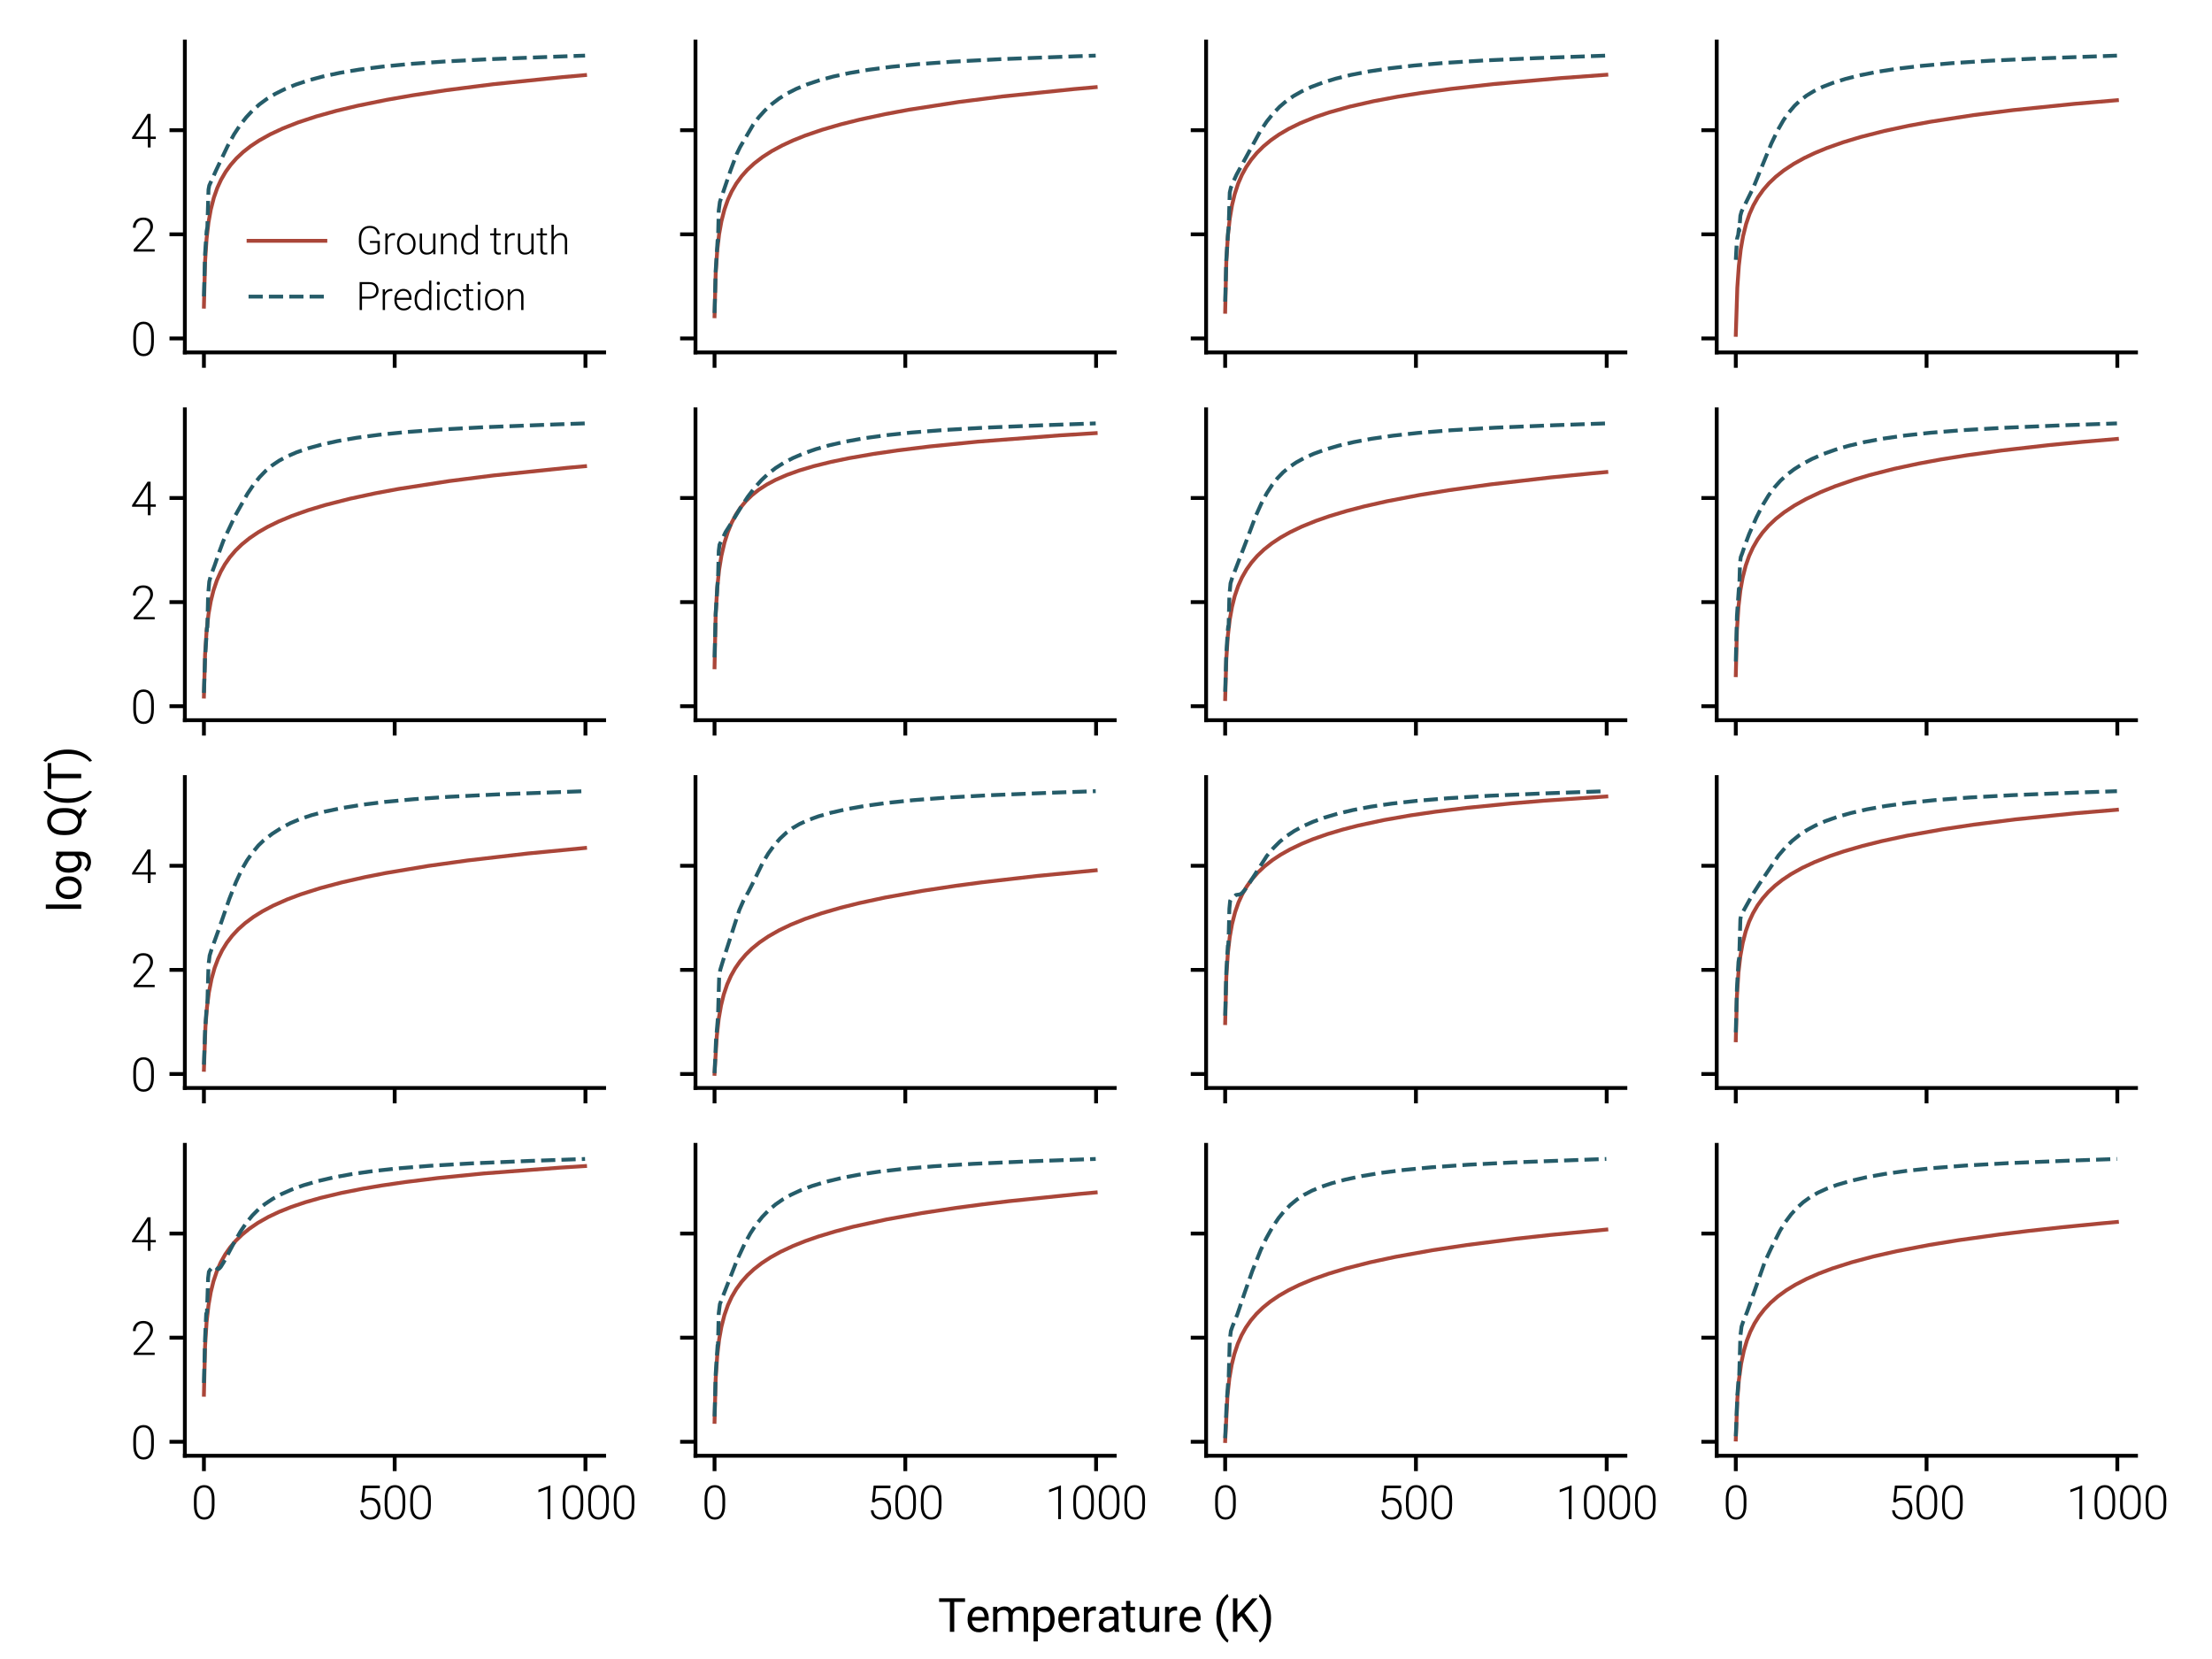 <?xml version="1.0" encoding="utf-8" standalone="no"?>
<!DOCTYPE svg PUBLIC "-//W3C//DTD SVG 1.1//EN"
  "http://www.w3.org/Graphics/SVG/1.1/DTD/svg11.dtd">
<svg xmlns:xlink="http://www.w3.org/1999/xlink" width="576pt" height="432pt" viewBox="0 0 576 432" xmlns="http://www.w3.org/2000/svg" version="1.1">
 <defs>
  <style type="text/css">*{stroke-linejoin: round; stroke-linecap: butt}</style>
 </defs>
 <g id="figure_1">
  <g id="patch_1">
   <path d="M 0 432 
L 576 432 
L 576 0 
L 0 0 
L 0 432 
z
" style="fill: none"/>
  </g>
  <g id="axes_1">
   <g id="patch_2">
    <path d="M 48.137 91.77 
L 157.313 91.77 
L 157.313 10.8 
L 48.137 10.8 
L 48.137 91.77 
z
" style="fill: none"/>
   </g>
   <g id="matplotlib.axis_1">
    <g id="xtick_1">
     <g id="line2d_1">
      <defs>
       <path id="m19ec02dd02" d="M 0 0 
L 0 4 
" style="stroke: #000000"/>
      </defs>
      <g>
       <use xlink:href="#m19ec02dd02" x="53.099" y="91.77" style="stroke: #000000"/>
      </g>
     </g>
    </g>
    <g id="xtick_2">
     <g id="line2d_2">
      <g>
       <use xlink:href="#m19ec02dd02" x="102.775" y="91.77" style="stroke: #000000"/>
      </g>
     </g>
    </g>
    <g id="xtick_3">
     <g id="line2d_3">
      <g>
       <use xlink:href="#m19ec02dd02" x="152.45" y="91.77" style="stroke: #000000"/>
      </g>
     </g>
    </g>
   </g>
   <g id="matplotlib.axis_2">
    <g id="ytick_1">
     <g id="line2d_4">
      <defs>
       <path id="md66a502778" d="M 0 0 
L -4 0 
" style="stroke: #000000"/>
      </defs>
      <g>
       <use xlink:href="#md66a502778" x="48.137" y="88.129" style="stroke: #000000"/>
      </g>
     </g>
     <g id="text_1">
      <!-- 0 -->
      <g transform="translate(33.981 92.629)scale(0.12 -0.12)">
       <defs>
        <path id="Roboto-Light-30" d="M 3172 2666 
L 3172 1900 
Q 3172 897 2805 417 
Q 2438 -63 1778 -63 
Q 1125 -63 750 417 
Q 375 897 375 1900 
L 375 2666 
Q 375 3666 747 4141 
Q 1119 4616 1772 4616 
Q 2431 4616 2801 4141 
Q 3172 3666 3172 2666 
z
M 2800 1856 
L 2800 2713 
Q 2800 4297 1772 4297 
Q 750 4297 750 2713 
L 750 1856 
Q 750 1091 1009 673 
Q 1269 256 1778 256 
Q 2294 256 2547 673 
Q 2800 1091 2800 1856 
z
" transform="scale(0.016)"/>
       </defs>
       <use xlink:href="#Roboto-Light-30"/>
      </g>
     </g>
    </g>
    <g id="ytick_2">
     <g id="line2d_5">
      <g>
       <use xlink:href="#md66a502778" x="48.137" y="61.015" style="stroke: #000000"/>
      </g>
     </g>
     <g id="text_2">
      <!-- 2 -->
      <g transform="translate(33.981 65.515)scale(0.12 -0.12)">
       <defs>
        <path id="Roboto-Light-32" d="M 3281 319 
L 3281 0 
L 428 0 
L 428 291 
L 1919 1978 
Q 2338 2453 2508 2764 
Q 2678 3075 2678 3359 
Q 2678 3772 2434 4033 
Q 2191 4294 1728 4294 
Q 1253 4294 978 3995 
Q 703 3697 703 3238 
L 328 3238 
Q 328 3803 700 4208 
Q 1072 4613 1728 4613 
Q 2344 4613 2698 4289 
Q 3053 3966 3053 3394 
Q 3053 2981 2779 2562 
Q 2506 2144 2159 1750 
L 888 319 
L 3281 319 
z
" transform="scale(0.016)"/>
       </defs>
       <use xlink:href="#Roboto-Light-32"/>
      </g>
     </g>
    </g>
    <g id="ytick_3">
     <g id="line2d_6">
      <g>
       <use xlink:href="#md66a502778" x="48.137" y="33.901" style="stroke: #000000"/>
      </g>
     </g>
     <g id="text_3">
      <!-- 4 -->
      <g transform="translate(33.981 38.401)scale(0.12 -0.12)">
       <defs>
        <path id="Roboto-Light-34" d="M 213 1366 
L 2316 4550 
L 2725 4550 
L 2725 1469 
L 3434 1469 
L 3434 1150 
L 2725 1150 
L 2725 0 
L 2350 0 
L 2350 1150 
L 213 1150 
L 213 1366 
z
M 672 1469 
L 2350 1469 
L 2350 4066 
L 2184 3778 
L 672 1469 
z
" transform="scale(0.016)"/>
       </defs>
       <use xlink:href="#Roboto-Light-34"/>
      </g>
     </g>
    </g>
   </g>
   <g id="line2d_7">
    <path d="M 53.099 79.859 
L 53.397 68.194 
L 53.795 62.163 
L 54.292 57.909 
L 54.888 54.574 
L 55.683 51.482 
L 56.577 48.945 
L 57.57 46.783 
L 58.762 44.737 
L 60.054 42.95 
L 61.544 41.256 
L 63.333 39.576 
L 65.22 38.091 
L 67.505 36.573 
L 70.386 34.968 
L 73.665 33.436 
L 77.639 31.874 
L 82.308 30.333 
L 87.673 28.837 
L 93.138 27.533 
L 100.688 25.997 
L 107.543 24.8 
L 116.286 23.48 
L 128.506 21.922 
L 146.389 20.082 
L 152.35 19.557 
L 152.35 19.557 
" clip-path="url(#p2c5e4e7e1d)" style="fill: none; stroke: #aa4639; stroke-linecap: square"/>
   </g>
   <g id="line2d_8">
    <path d="M 53.099 77.177 
L 53.397 66.134 
L 53.795 60.263 
L 53.994 59.164 
L 54.292 49.383 
L 54.49 48.311 
L 56.279 44.332 
L 59.259 38.056 
L 60.948 34.98 
L 62.538 32.562 
L 64.127 30.532 
L 65.816 28.725 
L 67.605 27.138 
L 69.492 25.754 
L 71.678 24.433 
L 74.162 23.198 
L 77.043 22.02 
L 80.321 20.926 
L 84.097 19.908 
L 88.468 18.971 
L 93.535 18.122 
L 99.595 17.344 
L 106.749 16.654 
L 115.69 16.017 
L 127.513 15.407 
L 148.178 14.623 
L 152.35 14.481 
L 152.35 14.481 
" clip-path="url(#p2c5e4e7e1d)" style="fill: none; stroke-dasharray: 3.7,1.6; stroke-dashoffset: 0; stroke: #255c69"/>
   </g>
   <g id="patch_3">
    <path d="M 48.137 91.77 
L 48.137 10.8 
" style="fill: none; stroke: #000000; stroke-linejoin: miter; stroke-linecap: square"/>
   </g>
   <g id="patch_4">
    <path d="M 48.137 91.77 
L 157.313 91.77 
" style="fill: none; stroke: #000000; stroke-linejoin: miter; stroke-linecap: square"/>
   </g>
   <g id="legend_1">
    <g id="line2d_9">
     <path d="M 64.722 62.708 
L 74.722 62.708 
L 84.722 62.708 
" style="fill: none; stroke: #aa4639; stroke-linecap: square"/>
    </g>
    <g id="text_4">
     <!-- Ground truth -->
     <g transform="translate(92.722 66.208)scale(0.1 -0.1)">
      <defs>
       <path id="Roboto-Light-47" d="M 3859 2163 
L 3859 544 
Q 3741 372 3367 154 
Q 2994 -63 2278 -63 
Q 1475 -63 964 500 
Q 453 1063 453 2016 
L 453 2569 
Q 453 3506 926 4059 
Q 1400 4613 2219 4613 
Q 2978 4613 3379 4228 
Q 3781 3844 3856 3269 
L 3472 3269 
Q 3403 3675 3118 3979 
Q 2834 4284 2219 4284 
Q 1553 4284 1197 3814 
Q 841 3344 841 2575 
L 841 2016 
Q 841 1222 1236 742 
Q 1631 263 2281 263 
Q 2800 263 3090 402 
Q 3381 541 3478 659 
L 3478 1834 
L 2256 1834 
L 2256 2163 
L 3859 2163 
z
" transform="scale(0.016)"/>
       <path id="Roboto-Light-72" d="M 1800 3088 
Q 1422 3088 1189 2877 
Q 956 2666 863 2331 
L 863 0 
L 488 0 
L 488 3381 
L 853 3381 
L 863 2853 
Q 1000 3125 1236 3284 
Q 1472 3444 1813 3444 
Q 1963 3444 2063 3406 
L 2050 3066 
Q 1988 3075 1928 3081 
Q 1869 3088 1800 3088 
z
" transform="scale(0.016)"/>
       <path id="Roboto-Light-6f" d="M 284 1641 
L 284 1741 
Q 284 2478 696 2961 
Q 1109 3444 1791 3444 
Q 2481 3444 2892 2961 
Q 3303 2478 3303 1741 
L 3303 1641 
Q 3303 900 2892 418 
Q 2481 -63 1797 -63 
Q 1109 -63 696 418 
Q 284 900 284 1641 
z
M 659 1741 
L 659 1641 
Q 659 1081 951 668 
Q 1244 256 1797 256 
Q 2344 256 2636 668 
Q 2928 1081 2928 1641 
L 2928 1741 
Q 2928 2288 2634 2706 
Q 2341 3125 1791 3125 
Q 1244 3125 951 2706 
Q 659 2288 659 1741 
z
" transform="scale(0.016)"/>
       <path id="Roboto-Light-75" d="M 2672 0 
L 2663 428 
Q 2506 200 2240 68 
Q 1975 -63 1588 -63 
Q 1091 -63 783 231 
Q 475 525 475 1219 
L 475 3381 
L 850 3381 
L 850 1213 
Q 850 672 1079 467 
Q 1309 263 1631 263 
Q 2078 263 2320 452 
Q 2563 641 2656 928 
L 2656 3381 
L 3031 3381 
L 3031 0 
L 2672 0 
z
" transform="scale(0.016)"/>
       <path id="Roboto-Light-6e" d="M 1869 3122 
Q 1475 3122 1223 2876 
Q 972 2631 863 2325 
L 863 0 
L 488 0 
L 488 3381 
L 847 3381 
L 859 2809 
Q 1034 3097 1317 3270 
Q 1600 3444 1963 3444 
Q 2466 3444 2753 3158 
Q 3041 2872 3041 2203 
L 3041 0 
L 2666 0 
L 2666 2203 
Q 2666 2728 2452 2925 
Q 2238 3122 1869 3122 
z
" transform="scale(0.016)"/>
       <path id="Roboto-Light-64" d="M 2713 0 
L 2694 453 
Q 2528 213 2265 75 
Q 2003 -63 1638 -63 
Q 1041 -63 691 418 
Q 341 900 341 1656 
L 341 1722 
Q 341 2509 691 2976 
Q 1041 3444 1644 3444 
Q 2003 3444 2261 3303 
Q 2519 3163 2688 2909 
L 2688 4800 
L 3063 4800 
L 3063 0 
L 2713 0 
z
M 716 1656 
Q 716 1066 958 664 
Q 1200 263 1709 263 
Q 2091 263 2327 436 
Q 2563 609 2688 872 
L 2688 2469 
Q 2578 2725 2350 2922 
Q 2122 3119 1716 3119 
Q 1200 3119 958 2716 
Q 716 2313 716 1722 
L 716 1656 
z
" transform="scale(0.016)"/>
       <path id="Roboto-Light-20" transform="scale(0.016)"/>
       <path id="Roboto-Light-74" d="M 1831 -13 
Q 1688 -63 1431 -63 
Q 1106 -63 900 126 
Q 694 316 694 825 
L 694 3075 
L 75 3075 
L 75 3381 
L 694 3381 
L 694 4250 
L 1072 4250 
L 1072 3381 
L 1769 3381 
L 1769 3075 
L 1072 3075 
L 1072 825 
Q 1072 469 1205 367 
Q 1338 266 1509 266 
Q 1597 266 1673 277 
Q 1750 288 1816 300 
L 1831 -13 
z
" transform="scale(0.016)"/>
       <path id="Roboto-Light-68" d="M 1869 3122 
Q 1475 3122 1223 2876 
Q 972 2631 863 2325 
L 863 0 
L 488 0 
L 488 4800 
L 863 4800 
L 863 2816 
Q 1038 3100 1319 3272 
Q 1600 3444 1963 3444 
Q 2466 3444 2753 3158 
Q 3041 2872 3041 2203 
L 3041 0 
L 2666 0 
L 2666 2203 
Q 2666 2728 2452 2925 
Q 2238 3122 1869 3122 
z
" transform="scale(0.016)"/>
      </defs>
      <use xlink:href="#Roboto-Light-47"/>
      <use xlink:href="#Roboto-Light-72" x="68.408"/>
      <use xlink:href="#Roboto-Light-6f" x="102.1"/>
      <use xlink:href="#Roboto-Light-75" x="158.154"/>
      <use xlink:href="#Roboto-Light-6e" x="213.086"/>
      <use xlink:href="#Roboto-Light-64" x="268.066"/>
      <use xlink:href="#Roboto-Light-20" x="323.633"/>
      <use xlink:href="#Roboto-Light-74" x="347.998"/>
      <use xlink:href="#Roboto-Light-72" x="380.176"/>
      <use xlink:href="#Roboto-Light-75" x="413.867"/>
      <use xlink:href="#Roboto-Light-74" x="468.799"/>
      <use xlink:href="#Roboto-Light-68" x="500.977"/>
     </g>
    </g>
    <g id="line2d_10">
     <path d="M 64.722 77.239 
L 74.722 77.239 
L 84.722 77.239 
" style="fill: none; stroke-dasharray: 3.7,1.6; stroke-dashoffset: 0; stroke: #255c69"/>
    </g>
    <g id="text_5">
     <!-- Prediction -->
     <g transform="translate(92.722 80.739)scale(0.1 -0.1)">
      <defs>
       <path id="Roboto-Light-50" d="M 2128 1853 
L 963 1853 
L 963 0 
L 578 0 
L 578 4550 
L 2128 4550 
Q 2878 4550 3268 4173 
Q 3659 3797 3659 3194 
Q 3659 2563 3268 2208 
Q 2878 1853 2128 1853 
z
M 963 4222 
L 963 2181 
L 2128 2181 
Q 2734 2181 3004 2472 
Q 3275 2763 3275 3188 
Q 3275 3606 3004 3914 
Q 2734 4222 2128 4222 
L 963 4222 
z
" transform="scale(0.016)"/>
       <path id="Roboto-Light-65" d="M 2997 538 
Q 2831 291 2540 114 
Q 2250 -63 1797 -63 
Q 1138 -63 709 403 
Q 281 869 281 1597 
L 281 1731 
Q 281 2513 717 2978 
Q 1153 3444 1731 3444 
Q 2375 3444 2722 3008 
Q 3069 2572 3069 1897 
L 3069 1669 
L 656 1669 
L 656 1597 
Q 656 1038 976 645 
Q 1297 253 1813 253 
Q 2409 253 2759 716 
L 2997 538 
z
M 1731 3125 
Q 1303 3125 1017 2812 
Q 731 2500 672 1988 
L 2694 1988 
L 2694 2028 
Q 2684 2453 2445 2789 
Q 2206 3125 1731 3125 
z
" transform="scale(0.016)"/>
       <path id="Roboto-Light-69" d="M 466 4359 
Q 466 4613 722 4613 
Q 981 4613 981 4359 
Q 981 4113 722 4113 
Q 466 4113 466 4359 
z
M 906 3381 
L 906 0 
L 534 0 
L 534 3381 
L 906 3381 
z
" transform="scale(0.016)"/>
       <path id="Roboto-Light-63" d="M 1741 256 
Q 2094 256 2373 457 
Q 2653 659 2681 1047 
L 3038 1047 
Q 3013 563 2634 250 
Q 2256 -63 1741 -63 
Q 1028 -63 662 425 
Q 297 913 297 1625 
L 297 1756 
Q 297 2469 662 2956 
Q 1028 3444 1734 3444 
Q 2278 3444 2645 3119 
Q 3013 2794 3038 2244 
L 2681 2244 
Q 2656 2653 2387 2889 
Q 2119 3125 1734 3125 
Q 1156 3125 912 2709 
Q 669 2294 669 1756 
L 669 1625 
Q 669 1084 912 670 
Q 1156 256 1741 256 
z
" transform="scale(0.016)"/>
      </defs>
      <use xlink:href="#Roboto-Light-50"/>
      <use xlink:href="#Roboto-Light-72" x="61.572"/>
      <use xlink:href="#Roboto-Light-65" x="95.264"/>
      <use xlink:href="#Roboto-Light-64" x="146.973"/>
      <use xlink:href="#Roboto-Light-69" x="202.539"/>
      <use xlink:href="#Roboto-Light-63" x="225"/>
      <use xlink:href="#Roboto-Light-74" x="276.562"/>
      <use xlink:href="#Roboto-Light-69" x="308.74"/>
      <use xlink:href="#Roboto-Light-6f" x="331.201"/>
      <use xlink:href="#Roboto-Light-6e" x="387.256"/>
     </g>
    </g>
   </g>
  </g>
  <g id="axes_2">
   <g id="patch_5">
    <path d="M 181.103 91.77 
L 290.279 91.77 
L 290.279 10.8 
L 181.103 10.8 
L 181.103 91.77 
z
" style="fill: none"/>
   </g>
   <g id="matplotlib.axis_3">
    <g id="xtick_4">
     <g id="line2d_11">
      <g>
       <use xlink:href="#m19ec02dd02" x="186.065" y="91.77" style="stroke: #000000"/>
      </g>
     </g>
    </g>
    <g id="xtick_5">
     <g id="line2d_12">
      <g>
       <use xlink:href="#m19ec02dd02" x="235.74" y="91.77" style="stroke: #000000"/>
      </g>
     </g>
    </g>
    <g id="xtick_6">
     <g id="line2d_13">
      <g>
       <use xlink:href="#m19ec02dd02" x="285.415" y="91.77" style="stroke: #000000"/>
      </g>
     </g>
    </g>
   </g>
   <g id="matplotlib.axis_4">
    <g id="ytick_4">
     <g id="line2d_14">
      <g>
       <use xlink:href="#md66a502778" x="181.103" y="88.129" style="stroke: #000000"/>
      </g>
     </g>
    </g>
    <g id="ytick_5">
     <g id="line2d_15">
      <g>
       <use xlink:href="#md66a502778" x="181.103" y="61.015" style="stroke: #000000"/>
      </g>
     </g>
    </g>
    <g id="ytick_6">
     <g id="line2d_16">
      <g>
       <use xlink:href="#md66a502778" x="181.103" y="33.901" style="stroke: #000000"/>
      </g>
     </g>
    </g>
   </g>
   <g id="line2d_17">
    <path d="M 186.065 82.351 
L 186.363 71.276 
L 186.761 65.234 
L 187.257 60.974 
L 187.854 57.635 
L 188.648 54.54 
L 189.542 52.004 
L 190.536 49.841 
L 191.728 47.796 
L 193.119 45.887 
L 194.609 44.215 
L 196.398 42.554 
L 198.583 40.875 
L 200.968 39.345 
L 203.75 37.842 
L 206.531 36.557 
L 209.711 35.285 
L 214.082 33.791 
L 218.95 32.378 
L 223.918 31.137 
L 230.574 29.706 
L 236.635 28.578 
L 249.649 26.56 
L 261.075 25.112 
L 279.554 23.206 
L 285.316 22.696 
L 285.316 22.696 
" clip-path="url(#peb06abbba1)" style="fill: none; stroke: #aa4639; stroke-linecap: square"/>
   </g>
   <g id="line2d_18">
    <path d="M 186.065 81.508 
L 186.363 70.46 
L 186.86 62.613 
L 186.959 62.775 
L 187.158 54.832 
L 187.456 52.557 
L 190.238 44.36 
L 191.828 40.124 
L 192.722 38.279 
L 196.1 32.508 
L 197.59 30.522 
L 199.179 28.762 
L 200.968 27.111 
L 202.855 25.669 
L 204.942 24.364 
L 207.326 23.15 
L 210.108 21.999 
L 213.287 20.931 
L 216.963 19.933 
L 221.235 19.009 
L 226.203 18.166 
L 232.164 17.389 
L 239.317 16.687 
L 248.258 16.041 
L 260.777 15.394 
L 280.249 14.654 
L 285.316 14.481 
L 285.316 14.481 
" clip-path="url(#peb06abbba1)" style="fill: none; stroke-dasharray: 3.7,1.6; stroke-dashoffset: 0; stroke: #255c69"/>
   </g>
   <g id="patch_6">
    <path d="M 181.103 91.77 
L 181.103 10.8 
" style="fill: none; stroke: #000000; stroke-linejoin: miter; stroke-linecap: square"/>
   </g>
   <g id="patch_7">
    <path d="M 181.103 91.77 
L 290.279 91.77 
" style="fill: none; stroke: #000000; stroke-linejoin: miter; stroke-linecap: square"/>
   </g>
  </g>
  <g id="axes_3">
   <g id="patch_8">
    <path d="M 314.068 91.77 
L 423.244 91.77 
L 423.244 10.8 
L 314.068 10.8 
L 314.068 91.77 
z
" style="fill: none"/>
   </g>
   <g id="matplotlib.axis_5">
    <g id="xtick_7">
     <g id="line2d_19">
      <g>
       <use xlink:href="#m19ec02dd02" x="319.031" y="91.77" style="stroke: #000000"/>
      </g>
     </g>
    </g>
    <g id="xtick_8">
     <g id="line2d_20">
      <g>
       <use xlink:href="#m19ec02dd02" x="368.706" y="91.77" style="stroke: #000000"/>
      </g>
     </g>
    </g>
    <g id="xtick_9">
     <g id="line2d_21">
      <g>
       <use xlink:href="#m19ec02dd02" x="418.381" y="91.77" style="stroke: #000000"/>
      </g>
     </g>
    </g>
   </g>
   <g id="matplotlib.axis_6">
    <g id="ytick_7">
     <g id="line2d_22">
      <g>
       <use xlink:href="#md66a502778" x="314.068" y="88.129" style="stroke: #000000"/>
      </g>
     </g>
    </g>
    <g id="ytick_8">
     <g id="line2d_23">
      <g>
       <use xlink:href="#md66a502778" x="314.068" y="61.015" style="stroke: #000000"/>
      </g>
     </g>
    </g>
    <g id="ytick_9">
     <g id="line2d_24">
      <g>
       <use xlink:href="#md66a502778" x="314.068" y="33.901" style="stroke: #000000"/>
      </g>
     </g>
    </g>
   </g>
   <g id="line2d_25">
    <path d="M 319.031 81.187 
L 319.329 68.188 
L 319.726 61.544 
L 320.223 56.964 
L 320.819 53.433 
L 321.515 50.538 
L 322.409 47.813 
L 323.402 45.517 
L 324.495 43.522 
L 325.787 41.62 
L 327.277 39.825 
L 328.966 38.143 
L 330.953 36.496 
L 333.039 35.041 
L 335.523 33.58 
L 338.603 32.064 
L 342.378 30.531 
L 346.154 29.253 
L 351.519 27.754 
L 357.678 26.355 
L 364.136 25.144 
L 370.196 24.182 
L 377.846 23.143 
L 388.874 21.899 
L 406.459 20.33 
L 418.282 19.471 
L 418.282 19.471 
" clip-path="url(#p1c27355917)" style="fill: none; stroke: #aa4639; stroke-linecap: square"/>
   </g>
   <g id="line2d_26">
    <path d="M 319.031 78.542 
L 319.329 67.572 
L 319.826 59.964 
L 319.925 59.567 
L 320.223 50.15 
L 320.521 48.852 
L 321.217 47.174 
L 322.011 45.443 
L 328.171 34.156 
L 329.86 31.642 
L 331.549 29.53 
L 333.238 27.777 
L 334.927 26.333 
L 336.815 25.013 
L 339 23.773 
L 341.484 22.625 
L 344.465 21.503 
L 347.843 20.472 
L 351.817 19.498 
L 356.387 18.612 
L 361.851 17.79 
L 368.309 17.051 
L 376.257 16.375 
L 386.39 15.747 
L 400.2 15.127 
L 418.282 14.481 
L 418.282 14.481 
" clip-path="url(#p1c27355917)" style="fill: none; stroke-dasharray: 3.7,1.6; stroke-dashoffset: 0; stroke: #255c69"/>
   </g>
   <g id="patch_9">
    <path d="M 314.068 91.77 
L 314.068 10.8 
" style="fill: none; stroke: #000000; stroke-linejoin: miter; stroke-linecap: square"/>
   </g>
   <g id="patch_10">
    <path d="M 314.068 91.77 
L 423.244 91.77 
" style="fill: none; stroke: #000000; stroke-linejoin: miter; stroke-linecap: square"/>
   </g>
  </g>
  <g id="axes_4">
   <g id="patch_11">
    <path d="M 447.034 91.77 
L 556.21 91.77 
L 556.21 10.8 
L 447.034 10.8 
L 447.034 91.77 
z
" style="fill: none"/>
   </g>
   <g id="matplotlib.axis_7">
    <g id="xtick_10">
     <g id="line2d_27">
      <g>
       <use xlink:href="#m19ec02dd02" x="451.997" y="91.77" style="stroke: #000000"/>
      </g>
     </g>
    </g>
    <g id="xtick_11">
     <g id="line2d_28">
      <g>
       <use xlink:href="#m19ec02dd02" x="501.672" y="91.77" style="stroke: #000000"/>
      </g>
     </g>
    </g>
    <g id="xtick_12">
     <g id="line2d_29">
      <g>
       <use xlink:href="#m19ec02dd02" x="551.347" y="91.77" style="stroke: #000000"/>
      </g>
     </g>
    </g>
   </g>
   <g id="matplotlib.axis_8">
    <g id="ytick_10">
     <g id="line2d_30">
      <g>
       <use xlink:href="#md66a502778" x="447.034" y="88.129" style="stroke: #000000"/>
      </g>
     </g>
    </g>
    <g id="ytick_11">
     <g id="line2d_31">
      <g>
       <use xlink:href="#md66a502778" x="447.034" y="61.015" style="stroke: #000000"/>
      </g>
     </g>
    </g>
    <g id="ytick_12">
     <g id="line2d_32">
      <g>
       <use xlink:href="#md66a502778" x="447.034" y="33.901" style="stroke: #000000"/>
      </g>
     </g>
    </g>
   </g>
   <g id="line2d_33">
    <path d="M 451.997 87.197 
L 452.394 74.893 
L 452.792 69.205 
L 453.288 64.934 
L 453.884 61.519 
L 454.679 58.333 
L 455.573 55.72 
L 456.567 53.494 
L 457.759 51.39 
L 459.15 49.431 
L 460.64 47.716 
L 462.429 46.013 
L 464.515 44.36 
L 467.098 42.659 
L 469.78 41.173 
L 472.562 39.85 
L 475.741 38.537 
L 479.914 37.061 
L 484.484 35.681 
L 490.743 34.088 
L 497.002 32.75 
L 502.665 31.703 
L 513.991 29.958 
L 524.224 28.672 
L 540.22 27.037 
L 550.85 26.133 
L 551.248 26.1 
L 551.248 26.1 
" clip-path="url(#p72781ca5bc)" style="fill: none; stroke: #aa4639; stroke-linecap: square"/>
   </g>
   <g id="line2d_34">
    <path d="M 451.997 67.661 
L 452.295 62.318 
L 452.494 61.506 
L 452.593 61.318 
L 452.792 59.682 
L 452.891 60.16 
L 453.189 56.172 
L 453.487 55.098 
L 456.567 48.851 
L 459.15 42.508 
L 461.236 37.405 
L 462.925 33.888 
L 464.416 31.297 
L 465.806 29.297 
L 467.297 27.548 
L 468.787 26.138 
L 470.476 24.856 
L 472.364 23.712 
L 474.649 22.605 
L 477.331 21.561 
L 480.61 20.535 
L 484.385 19.588 
L 488.856 18.699 
L 494.121 17.883 
L 500.48 17.132 
L 508.229 16.449 
L 518.164 15.811 
L 531.08 15.21 
L 551.248 14.481 
L 551.248 14.481 
" clip-path="url(#p72781ca5bc)" style="fill: none; stroke-dasharray: 3.7,1.6; stroke-dashoffset: 0; stroke: #255c69"/>
   </g>
   <g id="patch_12">
    <path d="M 447.034 91.77 
L 447.034 10.8 
" style="fill: none; stroke: #000000; stroke-linejoin: miter; stroke-linecap: square"/>
   </g>
   <g id="patch_13">
    <path d="M 447.034 91.77 
L 556.21 91.77 
" style="fill: none; stroke: #000000; stroke-linejoin: miter; stroke-linecap: square"/>
   </g>
  </g>
  <g id="axes_5">
   <g id="patch_14">
    <path d="M 48.137 187.541 
L 157.313 187.541 
L 157.313 106.57 
L 48.137 106.57 
L 48.137 187.541 
z
" style="fill: none"/>
   </g>
   <g id="matplotlib.axis_9">
    <g id="xtick_13">
     <g id="line2d_35">
      <g>
       <use xlink:href="#m19ec02dd02" x="53.099" y="187.541" style="stroke: #000000"/>
      </g>
     </g>
    </g>
    <g id="xtick_14">
     <g id="line2d_36">
      <g>
       <use xlink:href="#m19ec02dd02" x="102.775" y="187.541" style="stroke: #000000"/>
      </g>
     </g>
    </g>
    <g id="xtick_15">
     <g id="line2d_37">
      <g>
       <use xlink:href="#m19ec02dd02" x="152.45" y="187.541" style="stroke: #000000"/>
      </g>
     </g>
    </g>
   </g>
   <g id="matplotlib.axis_10">
    <g id="ytick_13">
     <g id="line2d_38">
      <g>
       <use xlink:href="#md66a502778" x="48.137" y="183.9" style="stroke: #000000"/>
      </g>
     </g>
     <g id="text_6">
      <!-- 0 -->
      <g transform="translate(33.981 188.4)scale(0.12 -0.12)">
       <use xlink:href="#Roboto-Light-30"/>
      </g>
     </g>
    </g>
    <g id="ytick_14">
     <g id="line2d_39">
      <g>
       <use xlink:href="#md66a502778" x="48.137" y="156.786" style="stroke: #000000"/>
      </g>
     </g>
     <g id="text_7">
      <!-- 2 -->
      <g transform="translate(33.981 161.286)scale(0.12 -0.12)">
       <use xlink:href="#Roboto-Light-32"/>
      </g>
     </g>
    </g>
    <g id="ytick_15">
     <g id="line2d_40">
      <g>
       <use xlink:href="#md66a502778" x="48.137" y="129.671" style="stroke: #000000"/>
      </g>
     </g>
     <g id="text_8">
      <!-- 4 -->
      <g transform="translate(33.981 134.171)scale(0.12 -0.12)">
       <use xlink:href="#Roboto-Light-34"/>
      </g>
     </g>
    </g>
   </g>
   <g id="line2d_41">
    <path d="M 53.099 181.39 
L 53.397 170.486 
L 53.795 164.3 
L 54.292 159.954 
L 54.888 156.563 
L 55.583 153.766 
L 56.477 151.12 
L 57.471 148.886 
L 58.564 146.943 
L 59.855 145.09 
L 61.345 143.345 
L 62.935 141.798 
L 64.922 140.181 
L 67.207 138.627 
L 69.691 137.198 
L 72.572 135.786 
L 76.049 134.335 
L 80.222 132.859 
L 84.693 131.508 
L 91.151 129.861 
L 97.708 128.453 
L 103.768 127.322 
L 116.982 125.268 
L 128.606 123.792 
L 147.681 121.819 
L 152.35 121.401 
L 152.35 121.401 
" clip-path="url(#p11d40d7b4d)" style="fill: none; stroke: #aa4639; stroke-linecap: square"/>
   </g>
   <g id="line2d_42">
    <path d="M 53.099 180.426 
L 53.397 171.312 
L 53.894 163.53 
L 53.994 163.334 
L 54.192 154.986 
L 54.49 151.451 
L 54.888 149.902 
L 55.881 147.256 
L 57.173 143.509 
L 58.166 140.824 
L 61.246 134.271 
L 62.538 131.964 
L 64.425 128.592 
L 66.015 126.223 
L 67.605 124.237 
L 69.194 122.592 
L 70.883 121.173 
L 72.671 119.968 
L 74.758 118.845 
L 77.242 117.776 
L 80.222 116.746 
L 83.699 115.781 
L 87.872 114.858 
L 92.84 113.997 
L 98.701 113.216 
L 105.854 112.5 
L 114.597 111.855 
L 126.122 111.24 
L 144.502 110.521 
L 152.35 110.251 
L 152.35 110.251 
" clip-path="url(#p11d40d7b4d)" style="fill: none; stroke-dasharray: 3.7,1.6; stroke-dashoffset: 0; stroke: #255c69"/>
   </g>
   <g id="patch_15">
    <path d="M 48.137 187.541 
L 48.137 106.57 
" style="fill: none; stroke: #000000; stroke-linejoin: miter; stroke-linecap: square"/>
   </g>
   <g id="patch_16">
    <path d="M 48.137 187.541 
L 157.313 187.541 
" style="fill: none; stroke: #000000; stroke-linejoin: miter; stroke-linecap: square"/>
   </g>
  </g>
  <g id="axes_6">
   <g id="patch_17">
    <path d="M 181.103 187.541 
L 290.279 187.541 
L 290.279 106.57 
L 181.103 106.57 
L 181.103 187.541 
z
" style="fill: none"/>
   </g>
   <g id="matplotlib.axis_11">
    <g id="xtick_16">
     <g id="line2d_43">
      <g>
       <use xlink:href="#m19ec02dd02" x="186.065" y="187.541" style="stroke: #000000"/>
      </g>
     </g>
    </g>
    <g id="xtick_17">
     <g id="line2d_44">
      <g>
       <use xlink:href="#m19ec02dd02" x="235.74" y="187.541" style="stroke: #000000"/>
      </g>
     </g>
    </g>
    <g id="xtick_18">
     <g id="line2d_45">
      <g>
       <use xlink:href="#m19ec02dd02" x="285.415" y="187.541" style="stroke: #000000"/>
      </g>
     </g>
    </g>
   </g>
   <g id="matplotlib.axis_12">
    <g id="ytick_16">
     <g id="line2d_46">
      <g>
       <use xlink:href="#md66a502778" x="181.103" y="183.9" style="stroke: #000000"/>
      </g>
     </g>
    </g>
    <g id="ytick_17">
     <g id="line2d_47">
      <g>
       <use xlink:href="#md66a502778" x="181.103" y="156.786" style="stroke: #000000"/>
      </g>
     </g>
    </g>
    <g id="ytick_18">
     <g id="line2d_48">
      <g>
       <use xlink:href="#md66a502778" x="181.103" y="129.671" style="stroke: #000000"/>
      </g>
     </g>
    </g>
   </g>
   <g id="line2d_49">
    <path d="M 186.065 173.763 
L 186.363 160 
L 186.761 153.11 
L 187.257 148.373 
L 187.854 144.706 
L 188.648 141.305 
L 189.542 138.492 
L 190.536 136.085 
L 191.629 134.004 
L 192.821 132.193 
L 194.212 130.498 
L 195.802 128.941 
L 197.59 127.521 
L 199.676 126.172 
L 201.961 124.956 
L 204.842 123.695 
L 208.121 122.515 
L 211.896 121.391 
L 216.367 120.284 
L 221.037 119.315 
L 227.494 118.194 
L 233.654 117.296 
L 241.999 116.269 
L 254.518 115.013 
L 275.977 113.368 
L 285.316 112.785 
L 285.316 112.785 
" clip-path="url(#pdf042550ed)" style="fill: none; stroke: #aa4639; stroke-linecap: square"/>
   </g>
   <g id="line2d_50">
    <path d="M 186.065 171.171 
L 186.363 159.698 
L 186.86 151.791 
L 186.959 151.364 
L 187.158 143.504 
L 187.357 141.85 
L 187.655 141.225 
L 188.152 140.209 
L 188.946 138.545 
L 190.337 136.348 
L 192.722 132.425 
L 194.709 129.377 
L 196.497 127.019 
L 198.285 125.015 
L 200.074 123.339 
L 201.961 121.876 
L 204.048 120.545 
L 206.432 119.294 
L 209.214 118.094 
L 212.393 116.973 
L 215.97 115.95 
L 220.142 114.995 
L 224.911 114.136 
L 230.574 113.346 
L 237.429 112.623 
L 245.973 111.958 
L 256.803 111.347 
L 272.103 110.713 
L 285.316 110.251 
L 285.316 110.251 
" clip-path="url(#pdf042550ed)" style="fill: none; stroke-dasharray: 3.7,1.6; stroke-dashoffset: 0; stroke: #255c69"/>
   </g>
   <g id="patch_18">
    <path d="M 181.103 187.541 
L 181.103 106.57 
" style="fill: none; stroke: #000000; stroke-linejoin: miter; stroke-linecap: square"/>
   </g>
   <g id="patch_19">
    <path d="M 181.103 187.541 
L 290.279 187.541 
" style="fill: none; stroke: #000000; stroke-linejoin: miter; stroke-linecap: square"/>
   </g>
  </g>
  <g id="axes_7">
   <g id="patch_20">
    <path d="M 314.068 187.541 
L 423.244 187.541 
L 423.244 106.57 
L 314.068 106.57 
L 314.068 187.541 
z
" style="fill: none"/>
   </g>
   <g id="matplotlib.axis_13">
    <g id="xtick_19">
     <g id="line2d_51">
      <g>
       <use xlink:href="#m19ec02dd02" x="319.031" y="187.541" style="stroke: #000000"/>
      </g>
     </g>
    </g>
    <g id="xtick_20">
     <g id="line2d_52">
      <g>
       <use xlink:href="#m19ec02dd02" x="368.706" y="187.541" style="stroke: #000000"/>
      </g>
     </g>
    </g>
    <g id="xtick_21">
     <g id="line2d_53">
      <g>
       <use xlink:href="#m19ec02dd02" x="418.381" y="187.541" style="stroke: #000000"/>
      </g>
     </g>
    </g>
   </g>
   <g id="matplotlib.axis_14">
    <g id="ytick_19">
     <g id="line2d_54">
      <g>
       <use xlink:href="#md66a502778" x="314.068" y="183.9" style="stroke: #000000"/>
      </g>
     </g>
    </g>
    <g id="ytick_20">
     <g id="line2d_55">
      <g>
       <use xlink:href="#md66a502778" x="314.068" y="156.786" style="stroke: #000000"/>
      </g>
     </g>
    </g>
    <g id="ytick_21">
     <g id="line2d_56">
      <g>
       <use xlink:href="#md66a502778" x="314.068" y="129.671" style="stroke: #000000"/>
      </g>
     </g>
    </g>
   </g>
   <g id="line2d_57">
    <path d="M 319.031 182.037 
L 319.329 171.627 
L 319.726 165.609 
L 320.223 161.346 
L 320.819 158.003 
L 321.515 155.236 
L 322.409 152.611 
L 323.402 150.392 
L 324.595 148.304 
L 325.886 146.489 
L 327.376 144.773 
L 329.165 143.075 
L 331.152 141.505 
L 333.437 139.99 
L 335.921 138.591 
L 339 137.117 
L 342.676 135.628 
L 346.154 134.418 
L 350.624 133.07 
L 355.194 131.876 
L 361.156 130.525 
L 369.7 128.889 
L 377.449 127.627 
L 388.179 126.129 
L 403.876 124.312 
L 414.507 123.263 
L 418.282 122.92 
L 418.282 122.92 
" clip-path="url(#pab12c64e39)" style="fill: none; stroke: #aa4639; stroke-linecap: square"/>
   </g>
   <g id="line2d_58">
    <path d="M 319.031 180.123 
L 319.329 170.098 
L 319.726 163.986 
L 319.826 163.041 
L 319.925 163.217 
L 320.124 155.169 
L 320.422 151.905 
L 320.819 150.603 
L 324.297 141.53 
L 326.979 134.38 
L 328.469 131.059 
L 329.86 128.455 
L 331.251 126.296 
L 332.642 124.523 
L 334.132 122.977 
L 335.722 121.643 
L 337.51 120.427 
L 339.596 119.278 
L 342.08 118.165 
L 345.061 117.08 
L 348.538 116.057 
L 352.512 115.119 
L 357.181 114.249 
L 362.745 113.445 
L 369.302 112.725 
L 377.747 112.039 
L 389.371 111.366 
L 404.572 110.732 
L 418.282 110.251 
L 418.282 110.251 
" clip-path="url(#pab12c64e39)" style="fill: none; stroke-dasharray: 3.7,1.6; stroke-dashoffset: 0; stroke: #255c69"/>
   </g>
   <g id="patch_21">
    <path d="M 314.068 187.541 
L 314.068 106.57 
" style="fill: none; stroke: #000000; stroke-linejoin: miter; stroke-linecap: square"/>
   </g>
   <g id="patch_22">
    <path d="M 314.068 187.541 
L 423.244 187.541 
" style="fill: none; stroke: #000000; stroke-linejoin: miter; stroke-linecap: square"/>
   </g>
  </g>
  <g id="axes_8">
   <g id="patch_23">
    <path d="M 447.034 187.541 
L 556.21 187.541 
L 556.21 106.57 
L 447.034 106.57 
L 447.034 187.541 
z
" style="fill: none"/>
   </g>
   <g id="matplotlib.axis_15">
    <g id="xtick_22">
     <g id="line2d_59">
      <g>
       <use xlink:href="#m19ec02dd02" x="451.997" y="187.541" style="stroke: #000000"/>
      </g>
     </g>
    </g>
    <g id="xtick_23">
     <g id="line2d_60">
      <g>
       <use xlink:href="#m19ec02dd02" x="501.672" y="187.541" style="stroke: #000000"/>
      </g>
     </g>
    </g>
    <g id="xtick_24">
     <g id="line2d_61">
      <g>
       <use xlink:href="#m19ec02dd02" x="551.347" y="187.541" style="stroke: #000000"/>
      </g>
     </g>
    </g>
   </g>
   <g id="matplotlib.axis_16">
    <g id="ytick_22">
     <g id="line2d_62">
      <g>
       <use xlink:href="#md66a502778" x="447.034" y="183.9" style="stroke: #000000"/>
      </g>
     </g>
    </g>
    <g id="ytick_23">
     <g id="line2d_63">
      <g>
       <use xlink:href="#md66a502778" x="447.034" y="156.786" style="stroke: #000000"/>
      </g>
     </g>
    </g>
    <g id="ytick_24">
     <g id="line2d_64">
      <g>
       <use xlink:href="#md66a502778" x="447.034" y="129.671" style="stroke: #000000"/>
      </g>
     </g>
    </g>
   </g>
   <g id="line2d_65">
    <path d="M 451.997 175.818 
L 452.295 164.074 
L 452.692 158.019 
L 453.189 153.751 
L 453.785 150.404 
L 454.58 147.298 
L 455.474 144.751 
L 456.468 142.575 
L 457.66 140.513 
L 458.951 138.708 
L 460.541 136.888 
L 462.429 135.108 
L 464.614 133.391 
L 467.297 131.624 
L 470.277 129.959 
L 474.152 128.124 
L 477.828 126.636 
L 482.895 124.887 
L 486.769 123.732 
L 493.227 122.082 
L 499.685 120.697 
L 505.348 119.649 
L 512.203 118.545 
L 521.145 117.314 
L 533.563 115.9 
L 542.207 115.066 
L 551.248 114.299 
L 551.248 114.299 
" clip-path="url(#p07d9829b85)" style="fill: none; stroke: #aa4639; stroke-linecap: square"/>
   </g>
   <g id="line2d_66">
    <path d="M 451.997 172.25 
L 452.295 160.344 
L 452.792 153.295 
L 452.891 153.477 
L 453.09 146.704 
L 453.288 145.067 
L 453.686 144.026 
L 454.381 141.958 
L 455.474 139.058 
L 457.362 134.766 
L 459.051 131.442 
L 460.541 128.987 
L 462.031 126.955 
L 463.621 125.178 
L 465.31 123.626 
L 467.197 122.189 
L 469.383 120.805 
L 471.867 119.496 
L 474.748 118.237 
L 477.927 117.096 
L 481.504 116.052 
L 485.577 115.097 
L 490.346 114.216 
L 495.91 113.42 
L 502.665 112.688 
L 511.011 112.019 
L 521.641 111.401 
L 537.041 110.75 
L 551.248 110.251 
L 551.248 110.251 
" clip-path="url(#p07d9829b85)" style="fill: none; stroke-dasharray: 3.7,1.6; stroke-dashoffset: 0; stroke: #255c69"/>
   </g>
   <g id="patch_24">
    <path d="M 447.034 187.541 
L 447.034 106.57 
" style="fill: none; stroke: #000000; stroke-linejoin: miter; stroke-linecap: square"/>
   </g>
   <g id="patch_25">
    <path d="M 447.034 187.541 
L 556.21 187.541 
" style="fill: none; stroke: #000000; stroke-linejoin: miter; stroke-linecap: square"/>
   </g>
  </g>
  <g id="axes_9">
   <g id="patch_26">
    <path d="M 48.137 283.311 
L 157.313 283.311 
L 157.313 202.341 
L 48.137 202.341 
L 48.137 283.311 
z
" style="fill: none"/>
   </g>
   <g id="matplotlib.axis_17">
    <g id="xtick_25">
     <g id="line2d_67">
      <g>
       <use xlink:href="#m19ec02dd02" x="53.099" y="283.311" style="stroke: #000000"/>
      </g>
     </g>
    </g>
    <g id="xtick_26">
     <g id="line2d_68">
      <g>
       <use xlink:href="#m19ec02dd02" x="102.775" y="283.311" style="stroke: #000000"/>
      </g>
     </g>
    </g>
    <g id="xtick_27">
     <g id="line2d_69">
      <g>
       <use xlink:href="#m19ec02dd02" x="152.45" y="283.311" style="stroke: #000000"/>
      </g>
     </g>
    </g>
   </g>
   <g id="matplotlib.axis_18">
    <g id="ytick_25">
     <g id="line2d_70">
      <g>
       <use xlink:href="#md66a502778" x="48.137" y="279.67" style="stroke: #000000"/>
      </g>
     </g>
     <g id="text_9">
      <!-- 0 -->
      <g transform="translate(33.981 284.17)scale(0.12 -0.12)">
       <use xlink:href="#Roboto-Light-30"/>
      </g>
     </g>
    </g>
    <g id="ytick_26">
     <g id="line2d_71">
      <g>
       <use xlink:href="#md66a502778" x="48.137" y="252.556" style="stroke: #000000"/>
      </g>
     </g>
     <g id="text_10">
      <!-- 2 -->
      <g transform="translate(33.981 257.056)scale(0.12 -0.12)">
       <use xlink:href="#Roboto-Light-32"/>
      </g>
     </g>
    </g>
    <g id="ytick_27">
     <g id="line2d_72">
      <g>
       <use xlink:href="#md66a502778" x="48.137" y="225.442" style="stroke: #000000"/>
      </g>
     </g>
     <g id="text_11">
      <!-- 4 -->
      <g transform="translate(33.981 229.942)scale(0.12 -0.12)">
       <use xlink:href="#Roboto-Light-34"/>
      </g>
     </g>
    </g>
   </g>
   <g id="line2d_73">
    <path d="M 53.099 278.576 
L 53.497 267.409 
L 53.894 262.331 
L 54.391 258.467 
L 55.086 254.904 
L 55.881 252.063 
L 56.775 249.681 
L 57.868 247.438 
L 59.06 245.505 
L 60.451 243.682 
L 62.041 241.975 
L 63.829 240.382 
L 66.015 238.759 
L 68.3 237.33 
L 71.082 235.855 
L 74.758 234.221 
L 78.235 232.912 
L 83.302 231.296 
L 89.064 229.758 
L 95.025 228.408 
L 100.39 227.347 
L 111.517 225.484 
L 121.75 224.06 
L 137.448 222.244 
L 152.35 220.809 
L 152.35 220.809 
" clip-path="url(#p10d4e495a8)" style="fill: none; stroke: #aa4639; stroke-linecap: square"/>
   </g>
   <g id="line2d_74">
    <path d="M 53.099 277.238 
L 53.397 268.353 
L 53.795 262.562 
L 53.994 261.458 
L 54.292 251.275 
L 54.59 248.825 
L 55.086 247.222 
L 57.073 241.728 
L 59.756 233.966 
L 61.445 229.704 
L 63.034 226.271 
L 64.326 224.046 
L 65.717 222.053 
L 67.307 220.135 
L 68.697 218.806 
L 70.883 217.12 
L 73.367 215.52 
L 75.652 214.326 
L 78.235 213.24 
L 81.216 212.244 
L 84.792 211.296 
L 89.064 210.403 
L 94.131 209.577 
L 100.191 208.819 
L 107.742 208.113 
L 116.982 207.481 
L 129.599 206.857 
L 150.463 206.086 
L 152.35 206.022 
L 152.35 206.022 
" clip-path="url(#p10d4e495a8)" style="fill: none; stroke-dasharray: 3.7,1.6; stroke-dashoffset: 0; stroke: #255c69"/>
   </g>
   <g id="patch_27">
    <path d="M 48.137 283.311 
L 48.137 202.341 
" style="fill: none; stroke: #000000; stroke-linejoin: miter; stroke-linecap: square"/>
   </g>
   <g id="patch_28">
    <path d="M 48.137 283.311 
L 157.313 283.311 
" style="fill: none; stroke: #000000; stroke-linejoin: miter; stroke-linecap: square"/>
   </g>
  </g>
  <g id="axes_10">
   <g id="patch_29">
    <path d="M 181.103 283.311 
L 290.279 283.311 
L 290.279 202.341 
L 181.103 202.341 
L 181.103 283.311 
z
" style="fill: none"/>
   </g>
   <g id="matplotlib.axis_19">
    <g id="xtick_28">
     <g id="line2d_75">
      <g>
       <use xlink:href="#m19ec02dd02" x="186.065" y="283.311" style="stroke: #000000"/>
      </g>
     </g>
    </g>
    <g id="xtick_29">
     <g id="line2d_76">
      <g>
       <use xlink:href="#m19ec02dd02" x="235.74" y="283.311" style="stroke: #000000"/>
      </g>
     </g>
    </g>
    <g id="xtick_30">
     <g id="line2d_77">
      <g>
       <use xlink:href="#m19ec02dd02" x="285.415" y="283.311" style="stroke: #000000"/>
      </g>
     </g>
    </g>
   </g>
   <g id="matplotlib.axis_20">
    <g id="ytick_28">
     <g id="line2d_78">
      <g>
       <use xlink:href="#md66a502778" x="181.103" y="279.67" style="stroke: #000000"/>
      </g>
     </g>
    </g>
    <g id="ytick_29">
     <g id="line2d_79">
      <g>
       <use xlink:href="#md66a502778" x="181.103" y="252.556" style="stroke: #000000"/>
      </g>
     </g>
    </g>
    <g id="ytick_30">
     <g id="line2d_80">
      <g>
       <use xlink:href="#md66a502778" x="181.103" y="225.442" style="stroke: #000000"/>
      </g>
     </g>
    </g>
   </g>
   <g id="line2d_81">
    <path d="M 186.065 279.631 
L 186.264 276.13 
L 186.661 269.71 
L 187.158 265.264 
L 187.754 261.83 
L 188.45 259.011 
L 189.344 256.351 
L 190.337 254.11 
L 191.43 252.163 
L 192.722 250.307 
L 194.212 248.561 
L 195.802 247.014 
L 197.789 245.397 
L 200.074 243.843 
L 202.855 242.259 
L 205.935 240.784 
L 209.611 239.296 
L 213.983 237.8 
L 218.851 236.388 
L 223.719 235.17 
L 230.475 233.717 
L 240.112 231.987 
L 248.954 230.652 
L 255.61 229.764 
L 270.116 228.092 
L 285.316 226.625 
L 285.316 226.625 
" clip-path="url(#paef7922afb)" style="fill: none; stroke: #aa4639; stroke-linecap: square"/>
   </g>
   <g id="line2d_82">
    <path d="M 186.065 279.446 
L 186.463 270.598 
L 186.959 264.868 
L 187.257 254.728 
L 187.555 252.52 
L 188.549 249.267 
L 192.523 236.957 
L 193.616 234.476 
L 194.907 232.191 
L 196 230.027 
L 198.583 224.707 
L 200.074 222.225 
L 201.564 220.153 
L 203.153 218.329 
L 204.743 216.854 
L 206.432 215.608 
L 208.22 214.564 
L 210.406 213.557 
L 213.088 212.582 
L 216.367 211.637 
L 220.341 210.73 
L 225.11 209.876 
L 230.872 209.081 
L 237.827 208.358 
L 246.47 207.696 
L 257.299 207.094 
L 273.792 206.422 
L 285.316 206.022 
L 285.316 206.022 
" clip-path="url(#paef7922afb)" style="fill: none; stroke-dasharray: 3.7,1.6; stroke-dashoffset: 0; stroke: #255c69"/>
   </g>
   <g id="patch_30">
    <path d="M 181.103 283.311 
L 181.103 202.341 
" style="fill: none; stroke: #000000; stroke-linejoin: miter; stroke-linecap: square"/>
   </g>
   <g id="patch_31">
    <path d="M 181.103 283.311 
L 290.279 283.311 
" style="fill: none; stroke: #000000; stroke-linejoin: miter; stroke-linecap: square"/>
   </g>
  </g>
  <g id="axes_11">
   <g id="patch_32">
    <path d="M 314.068 283.311 
L 423.244 283.311 
L 423.244 202.341 
L 314.068 202.341 
L 314.068 283.311 
z
" style="fill: none"/>
   </g>
   <g id="matplotlib.axis_21">
    <g id="xtick_31">
     <g id="line2d_83">
      <g>
       <use xlink:href="#m19ec02dd02" x="319.031" y="283.311" style="stroke: #000000"/>
      </g>
     </g>
    </g>
    <g id="xtick_32">
     <g id="line2d_84">
      <g>
       <use xlink:href="#m19ec02dd02" x="368.706" y="283.311" style="stroke: #000000"/>
      </g>
     </g>
    </g>
    <g id="xtick_33">
     <g id="line2d_85">
      <g>
       <use xlink:href="#m19ec02dd02" x="418.381" y="283.311" style="stroke: #000000"/>
      </g>
     </g>
    </g>
   </g>
   <g id="matplotlib.axis_22">
    <g id="ytick_31">
     <g id="line2d_86">
      <g>
       <use xlink:href="#md66a502778" x="314.068" y="279.67" style="stroke: #000000"/>
      </g>
     </g>
    </g>
    <g id="ytick_32">
     <g id="line2d_87">
      <g>
       <use xlink:href="#md66a502778" x="314.068" y="252.556" style="stroke: #000000"/>
      </g>
     </g>
    </g>
    <g id="ytick_33">
     <g id="line2d_88">
      <g>
       <use xlink:href="#md66a502778" x="314.068" y="225.442" style="stroke: #000000"/>
      </g>
     </g>
    </g>
   </g>
   <g id="line2d_89">
    <path d="M 319.031 266.414 
L 319.329 254.386 
L 319.726 248.275 
L 320.223 243.989 
L 320.819 240.637 
L 321.614 237.531 
L 322.508 234.987 
L 323.502 232.818 
L 324.694 230.767 
L 325.986 228.976 
L 327.575 227.176 
L 329.264 225.592 
L 331.35 223.961 
L 333.437 222.583 
L 335.921 221.181 
L 339 219.708 
L 341.882 218.529 
L 345.657 217.203 
L 349.631 216.016 
L 353.605 214.991 
L 360.361 213.536 
L 367.415 212.301 
L 373.773 211.371 
L 382.019 210.357 
L 393.742 209.188 
L 402.187 208.491 
L 418.282 207.403 
L 418.282 207.403 
" clip-path="url(#pf3a4ee12de)" style="fill: none; stroke: #aa4639; stroke-linecap: square"/>
   </g>
   <g id="line2d_90">
    <path d="M 319.031 264.472 
L 319.329 253.041 
L 319.726 246.27 
L 319.826 246.155 
L 319.925 244.678 
L 320.124 236.646 
L 320.323 234.589 
L 320.521 234.18 
L 321.018 233.847 
L 321.813 233.065 
L 322.31 232.981 
L 322.906 232.892 
L 323.402 232.57 
L 324.098 231.79 
L 325.191 230.186 
L 329.86 222.906 
L 331.549 220.871 
L 333.238 219.185 
L 335.026 217.718 
L 337.013 216.389 
L 339.199 215.194 
L 341.782 214.035 
L 344.763 212.941 
L 348.24 211.904 
L 352.313 210.931 
L 356.983 210.052 
L 362.447 209.254 
L 369.104 208.515 
L 377.151 207.851 
L 387.781 207.216 
L 402.187 206.591 
L 418.282 206.021 
L 418.282 206.021 
" clip-path="url(#pf3a4ee12de)" style="fill: none; stroke-dasharray: 3.7,1.6; stroke-dashoffset: 0; stroke: #255c69"/>
   </g>
   <g id="patch_33">
    <path d="M 314.068 283.311 
L 314.068 202.341 
" style="fill: none; stroke: #000000; stroke-linejoin: miter; stroke-linecap: square"/>
   </g>
   <g id="patch_34">
    <path d="M 314.068 283.311 
L 423.244 283.311 
" style="fill: none; stroke: #000000; stroke-linejoin: miter; stroke-linecap: square"/>
   </g>
  </g>
  <g id="axes_12">
   <g id="patch_35">
    <path d="M 447.034 283.311 
L 556.21 283.311 
L 556.21 202.341 
L 447.034 202.341 
L 447.034 283.311 
z
" style="fill: none"/>
   </g>
   <g id="matplotlib.axis_23">
    <g id="xtick_34">
     <g id="line2d_91">
      <g>
       <use xlink:href="#m19ec02dd02" x="451.997" y="283.311" style="stroke: #000000"/>
      </g>
     </g>
    </g>
    <g id="xtick_35">
     <g id="line2d_92">
      <g>
       <use xlink:href="#m19ec02dd02" x="501.672" y="283.311" style="stroke: #000000"/>
      </g>
     </g>
    </g>
    <g id="xtick_36">
     <g id="line2d_93">
      <g>
       <use xlink:href="#m19ec02dd02" x="551.347" y="283.311" style="stroke: #000000"/>
      </g>
     </g>
    </g>
   </g>
   <g id="matplotlib.axis_24">
    <g id="ytick_34">
     <g id="line2d_94">
      <g>
       <use xlink:href="#md66a502778" x="447.034" y="279.67" style="stroke: #000000"/>
      </g>
     </g>
    </g>
    <g id="ytick_35">
     <g id="line2d_95">
      <g>
       <use xlink:href="#md66a502778" x="447.034" y="252.556" style="stroke: #000000"/>
      </g>
     </g>
    </g>
    <g id="ytick_36">
     <g id="line2d_96">
      <g>
       <use xlink:href="#md66a502778" x="447.034" y="225.442" style="stroke: #000000"/>
      </g>
     </g>
    </g>
   </g>
   <g id="line2d_97">
    <path d="M 451.997 270.889 
L 452.295 259.278 
L 452.692 253.224 
L 453.189 248.962 
L 453.785 245.622 
L 454.58 242.525 
L 455.474 239.987 
L 456.468 237.824 
L 457.66 235.776 
L 458.951 233.988 
L 460.442 232.294 
L 462.23 230.612 
L 464.118 229.127 
L 466.403 227.607 
L 469.284 226 
L 472.562 224.467 
L 476.536 222.905 
L 480.212 221.667 
L 484.981 220.283 
L 489.949 219.039 
L 496.605 217.607 
L 505.845 215.953 
L 513.991 214.732 
L 524.821 213.364 
L 540.518 211.761 
L 551.248 210.858 
L 551.248 210.858 
" clip-path="url(#p3061f17477)" style="fill: none; stroke: #aa4639; stroke-linecap: square"/>
   </g>
   <g id="line2d_98">
    <path d="M 451.997 268.816 
L 452.295 257.279 
L 452.692 250.48 
L 452.891 249.277 
L 453.189 239.344 
L 453.388 238.276 
L 456.368 232.935 
L 458.156 230.14 
L 463.124 222.755 
L 464.912 220.682 
L 466.701 218.939 
L 468.588 217.418 
L 470.575 216.112 
L 472.761 214.941 
L 475.344 213.813 
L 478.424 212.721 
L 482.001 211.698 
L 486.173 210.746 
L 491.041 209.875 
L 496.704 209.093 
L 503.758 208.358 
L 512.799 207.67 
L 524.125 207.052 
L 541.909 206.344 
L 551.248 206.022 
L 551.248 206.022 
" clip-path="url(#p3061f17477)" style="fill: none; stroke-dasharray: 3.7,1.6; stroke-dashoffset: 0; stroke: #255c69"/>
   </g>
   <g id="patch_36">
    <path d="M 447.034 283.311 
L 447.034 202.341 
" style="fill: none; stroke: #000000; stroke-linejoin: miter; stroke-linecap: square"/>
   </g>
   <g id="patch_37">
    <path d="M 447.034 283.311 
L 556.21 283.311 
" style="fill: none; stroke: #000000; stroke-linejoin: miter; stroke-linecap: square"/>
   </g>
  </g>
  <g id="axes_13">
   <g id="patch_38">
    <path d="M 48.137 379.082 
L 157.313 379.082 
L 157.313 298.111 
L 48.137 298.111 
L 48.137 379.082 
z
" style="fill: none"/>
   </g>
   <g id="matplotlib.axis_25">
    <g id="xtick_37">
     <g id="line2d_99">
      <g>
       <use xlink:href="#m19ec02dd02" x="53.099" y="379.082" style="stroke: #000000"/>
      </g>
     </g>
     <g id="text_12">
      <!-- 0 -->
      <g transform="translate(49.771 395.582)scale(0.12 -0.12)">
       <use xlink:href="#Roboto-Light-30"/>
      </g>
     </g>
    </g>
    <g id="xtick_38">
     <g id="line2d_100">
      <g>
       <use xlink:href="#m19ec02dd02" x="102.775" y="379.082" style="stroke: #000000"/>
      </g>
     </g>
     <g id="text_13">
      <!-- 500 -->
      <g transform="translate(92.79 395.582)scale(0.12 -0.12)">
       <defs>
        <path id="Roboto-Light-35" d="M 978 2250 
L 684 2334 
L 906 4550 
L 3181 4550 
L 3181 4203 
L 1228 4203 
L 1066 2666 
Q 1181 2750 1409 2834 
Q 1638 2919 1922 2919 
Q 2531 2919 2901 2525 
Q 3272 2131 3272 1450 
Q 3272 797 2945 367 
Q 2619 -63 1909 -63 
Q 1369 -63 975 246 
Q 581 556 525 1197 
L 884 1197 
Q 991 256 1909 256 
Q 2394 256 2645 565 
Q 2897 875 2897 1444 
Q 2897 1925 2626 2251 
Q 2356 2578 1856 2578 
Q 1531 2578 1337 2489 
Q 1144 2400 978 2250 
z
" transform="scale(0.016)"/>
       </defs>
       <use xlink:href="#Roboto-Light-35"/>
       <use xlink:href="#Roboto-Light-30" x="55.469"/>
       <use xlink:href="#Roboto-Light-30" x="110.938"/>
      </g>
     </g>
    </g>
    <g id="xtick_39">
     <g id="line2d_101">
      <g>
       <use xlink:href="#m19ec02dd02" x="152.45" y="379.082" style="stroke: #000000"/>
      </g>
     </g>
     <g id="text_14">
      <!-- 1000 -->
      <g transform="translate(139.137 395.582)scale(0.12 -0.12)">
       <defs>
        <path id="Roboto-Light-31" d="M 2169 4569 
L 2169 0 
L 1794 0 
L 1794 4100 
L 559 3641 
L 559 3991 
L 2106 4569 
L 2169 4569 
z
" transform="scale(0.016)"/>
       </defs>
       <use xlink:href="#Roboto-Light-31"/>
       <use xlink:href="#Roboto-Light-30" x="55.469"/>
       <use xlink:href="#Roboto-Light-30" x="110.938"/>
       <use xlink:href="#Roboto-Light-30" x="166.406"/>
      </g>
     </g>
    </g>
   </g>
   <g id="matplotlib.axis_26">
    <g id="ytick_37">
     <g id="line2d_102">
      <g>
       <use xlink:href="#md66a502778" x="48.137" y="375.441" style="stroke: #000000"/>
      </g>
     </g>
     <g id="text_15">
      <!-- 0 -->
      <g transform="translate(33.981 379.941)scale(0.12 -0.12)">
       <use xlink:href="#Roboto-Light-30"/>
      </g>
     </g>
    </g>
    <g id="ytick_38">
     <g id="line2d_103">
      <g>
       <use xlink:href="#md66a502778" x="48.137" y="348.326" style="stroke: #000000"/>
      </g>
     </g>
     <g id="text_16">
      <!-- 2 -->
      <g transform="translate(33.981 352.826)scale(0.12 -0.12)">
       <use xlink:href="#Roboto-Light-32"/>
      </g>
     </g>
    </g>
    <g id="ytick_39">
     <g id="line2d_104">
      <g>
       <use xlink:href="#md66a502778" x="48.137" y="321.212" style="stroke: #000000"/>
      </g>
     </g>
     <g id="text_17">
      <!-- 4 -->
      <g transform="translate(33.981 325.712)scale(0.12 -0.12)">
       <use xlink:href="#Roboto-Light-34"/>
      </g>
     </g>
    </g>
   </g>
   <g id="line2d_105">
    <path d="M 53.099 363.196 
L 53.397 350.601 
L 53.795 344.274 
L 54.292 339.882 
L 54.888 336.468 
L 55.583 333.654 
L 56.477 330.992 
L 57.471 328.742 
L 58.663 326.626 
L 59.955 324.785 
L 61.445 323.044 
L 63.034 321.497 
L 64.922 319.957 
L 67.207 318.401 
L 69.89 316.882 
L 72.671 315.564 
L 75.851 314.293 
L 79.527 313.054 
L 83.501 311.922 
L 88.866 310.644 
L 94.429 309.544 
L 99.496 308.687 
L 105.656 307.789 
L 114.001 306.762 
L 126.023 305.559 
L 145.793 304.052 
L 152.35 303.641 
L 152.35 303.641 
" clip-path="url(#p5b6703f2d1)" style="fill: none; stroke: #aa4639; stroke-linecap: square"/>
   </g>
   <g id="line2d_106">
    <path d="M 53.099 360.106 
L 53.397 348.618 
L 53.696 342.05 
L 53.795 342.141 
L 53.894 341.575 
L 54.192 332.793 
L 54.391 331.178 
L 54.689 330.682 
L 55.186 330.131 
L 55.583 329.744 
L 55.881 329.786 
L 56.775 330.475 
L 57.073 330.346 
L 57.471 329.922 
L 58.266 328.639 
L 60.749 323.959 
L 62.637 320.658 
L 64.227 318.317 
L 65.717 316.5 
L 67.307 314.908 
L 68.995 313.525 
L 70.982 312.197 
L 73.268 310.953 
L 75.95 309.761 
L 79.03 308.645 
L 82.606 307.595 
L 86.68 306.639 
L 91.449 305.757 
L 97.012 304.961 
L 103.768 304.229 
L 112.014 303.566 
L 122.744 302.942 
L 138.044 302.295 
L 152.35 301.792 
L 152.35 301.792 
" clip-path="url(#p5b6703f2d1)" style="fill: none; stroke-dasharray: 3.7,1.6; stroke-dashoffset: 0; stroke: #255c69"/>
   </g>
   <g id="patch_39">
    <path d="M 48.137 379.082 
L 48.137 298.111 
" style="fill: none; stroke: #000000; stroke-linejoin: miter; stroke-linecap: square"/>
   </g>
   <g id="patch_40">
    <path d="M 48.137 379.082 
L 157.313 379.082 
" style="fill: none; stroke: #000000; stroke-linejoin: miter; stroke-linecap: square"/>
   </g>
  </g>
  <g id="axes_14">
   <g id="patch_41">
    <path d="M 181.103 379.082 
L 290.279 379.082 
L 290.279 298.111 
L 181.103 298.111 
L 181.103 379.082 
z
" style="fill: none"/>
   </g>
   <g id="matplotlib.axis_27">
    <g id="xtick_40">
     <g id="line2d_107">
      <g>
       <use xlink:href="#m19ec02dd02" x="186.065" y="379.082" style="stroke: #000000"/>
      </g>
     </g>
     <g id="text_18">
      <!-- 0 -->
      <g transform="translate(182.737 395.582)scale(0.12 -0.12)">
       <use xlink:href="#Roboto-Light-30"/>
      </g>
     </g>
    </g>
    <g id="xtick_41">
     <g id="line2d_108">
      <g>
       <use xlink:href="#m19ec02dd02" x="235.74" y="379.082" style="stroke: #000000"/>
      </g>
     </g>
     <g id="text_19">
      <!-- 500 -->
      <g transform="translate(225.756 395.582)scale(0.12 -0.12)">
       <use xlink:href="#Roboto-Light-35"/>
       <use xlink:href="#Roboto-Light-30" x="55.469"/>
       <use xlink:href="#Roboto-Light-30" x="110.938"/>
      </g>
     </g>
    </g>
    <g id="xtick_42">
     <g id="line2d_109">
      <g>
       <use xlink:href="#m19ec02dd02" x="285.415" y="379.082" style="stroke: #000000"/>
      </g>
     </g>
     <g id="text_20">
      <!-- 1000 -->
      <g transform="translate(272.103 395.582)scale(0.12 -0.12)">
       <use xlink:href="#Roboto-Light-31"/>
       <use xlink:href="#Roboto-Light-30" x="55.469"/>
       <use xlink:href="#Roboto-Light-30" x="110.938"/>
       <use xlink:href="#Roboto-Light-30" x="166.406"/>
      </g>
     </g>
    </g>
   </g>
   <g id="matplotlib.axis_28">
    <g id="ytick_40">
     <g id="line2d_110">
      <g>
       <use xlink:href="#md66a502778" x="181.103" y="375.441" style="stroke: #000000"/>
      </g>
     </g>
    </g>
    <g id="ytick_41">
     <g id="line2d_111">
      <g>
       <use xlink:href="#md66a502778" x="181.103" y="348.326" style="stroke: #000000"/>
      </g>
     </g>
    </g>
    <g id="ytick_42">
     <g id="line2d_112">
      <g>
       <use xlink:href="#md66a502778" x="181.103" y="321.212" style="stroke: #000000"/>
      </g>
     </g>
    </g>
   </g>
   <g id="line2d_113">
    <path d="M 186.065 370.248 
L 186.363 359.042 
L 186.761 353.052 
L 187.257 348.815 
L 187.854 345.489 
L 188.648 342.402 
L 189.542 339.87 
L 190.536 337.711 
L 191.728 335.668 
L 193.119 333.761 
L 194.609 332.092 
L 196.298 330.517 
L 198.385 328.892 
L 200.67 327.401 
L 203.253 325.971 
L 206.531 324.438 
L 209.711 323.167 
L 213.088 321.99 
L 217.559 320.642 
L 222.129 319.446 
L 230.872 317.53 
L 240.211 315.857 
L 249.053 314.52 
L 255.71 313.632 
L 262.764 312.78 
L 281.044 310.897 
L 285.316 310.512 
L 285.316 310.512 
" clip-path="url(#pd89127efa1)" style="fill: none; stroke: #aa4639; stroke-linecap: square"/>
   </g>
   <g id="line2d_114">
    <path d="M 186.065 368.842 
L 186.363 357.767 
L 186.86 350.273 
L 186.959 350.203 
L 187.158 341.971 
L 187.456 339.595 
L 188.251 337.506 
L 191.927 328.111 
L 193.914 323.859 
L 195.404 321.145 
L 196.894 318.886 
L 198.484 316.891 
L 200.173 315.143 
L 201.961 313.626 
L 203.849 312.318 
L 206.035 311.082 
L 208.518 309.936 
L 211.499 308.814 
L 214.976 307.756 
L 218.95 306.788 
L 223.52 305.906 
L 228.885 305.101 
L 235.343 304.363 
L 243.291 303.686 
L 253.425 303.058 
L 267.433 302.43 
L 285.316 301.792 
L 285.316 301.792 
" clip-path="url(#pd89127efa1)" style="fill: none; stroke-dasharray: 3.7,1.6; stroke-dashoffset: 0; stroke: #255c69"/>
   </g>
   <g id="patch_42">
    <path d="M 181.103 379.082 
L 181.103 298.111 
" style="fill: none; stroke: #000000; stroke-linejoin: miter; stroke-linecap: square"/>
   </g>
   <g id="patch_43">
    <path d="M 181.103 379.082 
L 290.279 379.082 
" style="fill: none; stroke: #000000; stroke-linejoin: miter; stroke-linecap: square"/>
   </g>
  </g>
  <g id="axes_15">
   <g id="patch_44">
    <path d="M 314.068 379.082 
L 423.244 379.082 
L 423.244 298.111 
L 314.068 298.111 
L 314.068 379.082 
z
" style="fill: none"/>
   </g>
   <g id="matplotlib.axis_29">
    <g id="xtick_43">
     <g id="line2d_115">
      <g>
       <use xlink:href="#m19ec02dd02" x="319.031" y="379.082" style="stroke: #000000"/>
      </g>
     </g>
     <g id="text_21">
      <!-- 0 -->
      <g transform="translate(315.703 395.582)scale(0.12 -0.12)">
       <use xlink:href="#Roboto-Light-30"/>
      </g>
     </g>
    </g>
    <g id="xtick_44">
     <g id="line2d_116">
      <g>
       <use xlink:href="#m19ec02dd02" x="368.706" y="379.082" style="stroke: #000000"/>
      </g>
     </g>
     <g id="text_22">
      <!-- 500 -->
      <g transform="translate(358.722 395.582)scale(0.12 -0.12)">
       <use xlink:href="#Roboto-Light-35"/>
       <use xlink:href="#Roboto-Light-30" x="55.469"/>
       <use xlink:href="#Roboto-Light-30" x="110.938"/>
      </g>
     </g>
    </g>
    <g id="xtick_45">
     <g id="line2d_117">
      <g>
       <use xlink:href="#m19ec02dd02" x="418.381" y="379.082" style="stroke: #000000"/>
      </g>
     </g>
     <g id="text_23">
      <!-- 1000 -->
      <g transform="translate(405.069 395.582)scale(0.12 -0.12)">
       <use xlink:href="#Roboto-Light-31"/>
       <use xlink:href="#Roboto-Light-30" x="55.469"/>
       <use xlink:href="#Roboto-Light-30" x="110.938"/>
       <use xlink:href="#Roboto-Light-30" x="166.406"/>
      </g>
     </g>
    </g>
   </g>
   <g id="matplotlib.axis_30">
    <g id="ytick_43">
     <g id="line2d_118">
      <g>
       <use xlink:href="#md66a502778" x="314.068" y="375.441" style="stroke: #000000"/>
      </g>
     </g>
    </g>
    <g id="ytick_44">
     <g id="line2d_119">
      <g>
       <use xlink:href="#md66a502778" x="314.068" y="348.326" style="stroke: #000000"/>
      </g>
     </g>
    </g>
    <g id="ytick_45">
     <g id="line2d_120">
      <g>
       <use xlink:href="#md66a502778" x="314.068" y="321.212" style="stroke: #000000"/>
      </g>
     </g>
    </g>
   </g>
   <g id="line2d_121">
    <path d="M 319.031 375.241 
L 319.627 363.439 
L 320.124 358.919 
L 320.72 355.449 
L 321.415 352.611 
L 322.31 349.937 
L 323.303 347.688 
L 324.396 345.734 
L 325.687 343.874 
L 327.178 342.125 
L 328.867 340.488 
L 330.754 338.957 
L 333.039 337.402 
L 335.523 335.973 
L 338.404 334.562 
L 341.882 333.114 
L 345.955 331.673 
L 350.426 330.323 
L 356.784 328.7 
L 363.441 327.27 
L 373.078 325.54 
L 381.92 324.203 
L 394.637 322.579 
L 403.578 321.592 
L 418.282 320.177 
L 418.282 320.177 
" clip-path="url(#p497907bb4c)" style="fill: none; stroke: #aa4639; stroke-linecap: square"/>
   </g>
   <g id="line2d_122">
    <path d="M 319.031 374.491 
L 319.428 364.991 
L 319.826 359.749 
L 319.925 359.505 
L 320.223 348.969 
L 320.521 346.559 
L 320.919 345.419 
L 322.21 342.242 
L 324.098 336.644 
L 326.085 331.005 
L 328.271 325.542 
L 329.761 322.399 
L 331.35 319.555 
L 332.94 317.184 
L 334.43 315.343 
L 336.02 313.738 
L 337.709 312.355 
L 339.497 311.172 
L 341.584 310.068 
L 343.968 309.063 
L 346.849 308.093 
L 350.326 307.158 
L 354.598 306.247 
L 359.566 305.419 
L 365.527 304.656 
L 372.879 303.949 
L 382.317 303.287 
L 394.14 302.688 
L 414.705 301.914 
L 418.282 301.792 
L 418.282 301.792 
" clip-path="url(#p497907bb4c)" style="fill: none; stroke-dasharray: 3.7,1.6; stroke-dashoffset: 0; stroke: #255c69"/>
   </g>
   <g id="patch_45">
    <path d="M 314.068 379.082 
L 314.068 298.111 
" style="fill: none; stroke: #000000; stroke-linejoin: miter; stroke-linecap: square"/>
   </g>
   <g id="patch_46">
    <path d="M 314.068 379.082 
L 423.244 379.082 
" style="fill: none; stroke: #000000; stroke-linejoin: miter; stroke-linecap: square"/>
   </g>
  </g>
  <g id="axes_16">
   <g id="patch_47">
    <path d="M 447.034 379.082 
L 556.21 379.082 
L 556.21 298.111 
L 447.034 298.111 
L 447.034 379.082 
z
" style="fill: none"/>
   </g>
   <g id="matplotlib.axis_31">
    <g id="xtick_46">
     <g id="line2d_123">
      <g>
       <use xlink:href="#m19ec02dd02" x="451.997" y="379.082" style="stroke: #000000"/>
      </g>
     </g>
     <g id="text_24">
      <!-- 0 -->
      <g transform="translate(448.669 395.582)scale(0.12 -0.12)">
       <use xlink:href="#Roboto-Light-30"/>
      </g>
     </g>
    </g>
    <g id="xtick_47">
     <g id="line2d_124">
      <g>
       <use xlink:href="#m19ec02dd02" x="501.672" y="379.082" style="stroke: #000000"/>
      </g>
     </g>
     <g id="text_25">
      <!-- 500 -->
      <g transform="translate(491.688 395.582)scale(0.12 -0.12)">
       <use xlink:href="#Roboto-Light-35"/>
       <use xlink:href="#Roboto-Light-30" x="55.469"/>
       <use xlink:href="#Roboto-Light-30" x="110.938"/>
      </g>
     </g>
    </g>
    <g id="xtick_48">
     <g id="line2d_125">
      <g>
       <use xlink:href="#m19ec02dd02" x="551.347" y="379.082" style="stroke: #000000"/>
      </g>
     </g>
     <g id="text_26">
      <!-- 1000 -->
      <g transform="translate(538.035 395.582)scale(0.12 -0.12)">
       <use xlink:href="#Roboto-Light-31"/>
       <use xlink:href="#Roboto-Light-30" x="55.469"/>
       <use xlink:href="#Roboto-Light-30" x="110.938"/>
       <use xlink:href="#Roboto-Light-30" x="166.406"/>
      </g>
     </g>
    </g>
   </g>
   <g id="matplotlib.axis_32">
    <g id="ytick_46">
     <g id="line2d_126">
      <g>
       <use xlink:href="#md66a502778" x="447.034" y="375.441" style="stroke: #000000"/>
      </g>
     </g>
    </g>
    <g id="ytick_47">
     <g id="line2d_127">
      <g>
       <use xlink:href="#md66a502778" x="447.034" y="348.326" style="stroke: #000000"/>
      </g>
     </g>
    </g>
    <g id="ytick_48">
     <g id="line2d_128">
      <g>
       <use xlink:href="#md66a502778" x="447.034" y="321.212" style="stroke: #000000"/>
      </g>
     </g>
    </g>
   </g>
   <g id="line2d_129">
    <path d="M 451.997 374.852 
L 452.394 364.386 
L 452.792 359.475 
L 453.388 355.102 
L 454.083 351.786 
L 454.878 349.086 
L 455.772 346.792 
L 456.865 344.615 
L 458.057 342.727 
L 459.448 340.938 
L 461.038 339.257 
L 462.925 337.604 
L 465.111 336.013 
L 467.495 334.55 
L 470.476 333.008 
L 473.556 331.655 
L 477.132 330.306 
L 482.199 328.692 
L 487.962 327.154 
L 493.923 325.803 
L 502.367 324.185 
L 510.117 322.923 
L 520.648 321.454 
L 528.298 320.521 
L 536.842 319.583 
L 547.075 318.577 
L 551.248 318.197 
L 551.248 318.197 
" clip-path="url(#p79011a28a4)" style="fill: none; stroke: #aa4639; stroke-linecap: square"/>
   </g>
   <g id="line2d_130">
    <path d="M 451.997 374.003 
L 452.394 363.488 
L 452.792 358.332 
L 452.891 358.226 
L 453.189 347.918 
L 453.487 345.448 
L 453.884 344.254 
L 454.977 341.511 
L 459.547 328.615 
L 461.236 324.979 
L 463.521 320.458 
L 464.912 318.206 
L 466.403 316.211 
L 467.992 314.464 
L 469.582 313.036 
L 471.37 311.738 
L 473.357 310.591 
L 475.642 309.54 
L 478.424 308.519 
L 481.802 307.528 
L 485.875 306.58 
L 490.644 305.709 
L 496.307 304.912 
L 503.162 304.182 
L 511.607 303.519 
L 522.933 302.878 
L 538.829 302.225 
L 551.248 301.792 
L 551.248 301.792 
" clip-path="url(#p79011a28a4)" style="fill: none; stroke-dasharray: 3.7,1.6; stroke-dashoffset: 0; stroke: #255c69"/>
   </g>
   <g id="patch_48">
    <path d="M 447.034 379.082 
L 447.034 298.111 
" style="fill: none; stroke: #000000; stroke-linejoin: miter; stroke-linecap: square"/>
   </g>
   <g id="patch_49">
    <path d="M 447.034 379.082 
L 556.21 379.082 
" style="fill: none; stroke: #000000; stroke-linejoin: miter; stroke-linecap: square"/>
   </g>
  </g>
  <g id="text_27">
   <!-- Temperature (K) -->
   <g transform="translate(244.245 424.926)scale(0.12 -0.12)">
    <defs>
     <path id="Roboto-Regular-54" d="M 156 4056 
L 156 4550 
L 3672 4550 
L 3672 4056 
L 2209 4056 
L 2209 0 
L 1616 0 
L 1616 4056 
L 156 4056 
z
" transform="scale(0.016)"/>
     <path id="Roboto-Regular-65" d="M 3116 591 
Q 2950 341 2647 139 
Q 2344 -63 1844 -63 
Q 1138 -63 714 396 
Q 291 856 291 1572 
L 291 1703 
Q 291 2256 502 2645 
Q 713 3034 1050 3239 
Q 1388 3444 1769 3444 
Q 2494 3444 2826 2970 
Q 3159 2497 3159 1788 
L 3159 1528 
L 872 1528 
Q 884 1063 1148 736 
Q 1413 409 1875 409 
Q 2181 409 2393 534 
Q 2606 659 2766 869 
L 3116 591 
z
M 1769 2969 
Q 1425 2969 1187 2719 
Q 950 2469 891 2000 
L 2581 2000 
L 2581 2044 
Q 2559 2381 2386 2675 
Q 2213 2969 1769 2969 
z
" transform="scale(0.016)"/>
     <path id="Roboto-Regular-6d" d="M 1794 2956 
Q 1484 2956 1296 2825 
Q 1109 2694 1016 2478 
L 1016 0 
L 434 0 
L 434 3381 
L 984 3381 
L 1000 3013 
Q 1366 3444 2000 3444 
Q 2325 3444 2579 3314 
Q 2834 3184 2969 2900 
Q 3138 3144 3408 3294 
Q 3678 3444 4044 3444 
Q 4588 3444 4883 3153 
Q 5178 2863 5178 2222 
L 5178 0 
L 4597 0 
L 4597 2228 
Q 4597 2653 4401 2804 
Q 4206 2956 3875 2956 
Q 3525 2956 3325 2748 
Q 3125 2541 3094 2244 
L 3094 0 
L 2516 0 
L 2516 2225 
Q 2516 2622 2319 2789 
Q 2122 2956 1794 2956 
z
" transform="scale(0.016)"/>
     <path id="Roboto-Regular-70" d="M 1984 -63 
Q 1375 -63 1019 328 
L 1019 -1300 
L 438 -1300 
L 438 3381 
L 969 3381 
L 997 3009 
Q 1353 3444 1975 3444 
Q 2616 3444 2956 2969 
Q 3297 2494 3297 1719 
L 3297 1653 
Q 3297 913 2955 425 
Q 2613 -63 1984 -63 
z
M 1806 2956 
Q 1513 2956 1322 2823 
Q 1131 2691 1019 2491 
L 1019 872 
Q 1134 672 1323 542 
Q 1513 413 1813 413 
Q 2281 413 2498 781 
Q 2716 1150 2716 1653 
L 2716 1719 
Q 2716 2222 2498 2589 
Q 2281 2956 1806 2956 
z
" transform="scale(0.016)"/>
     <path id="Roboto-Regular-72" d="M 1791 2888 
Q 1494 2888 1303 2755 
Q 1113 2622 1019 2400 
L 1019 0 
L 441 0 
L 441 3381 
L 1003 3381 
L 1016 2994 
Q 1144 3200 1342 3322 
Q 1541 3444 1819 3444 
Q 1981 3444 2075 3400 
L 2072 2863 
Q 1944 2888 1791 2888 
z
" transform="scale(0.016)"/>
     <path id="Roboto-Regular-61" d="M 2528 0 
Q 2472 122 2447 356 
Q 2284 184 2040 60 
Q 1797 -63 1484 -63 
Q 966 -63 653 228 
Q 341 519 341 941 
Q 341 1484 753 1767 
Q 1166 2050 1863 2050 
L 2434 2050 
L 2434 2319 
Q 2434 2619 2254 2798 
Q 2075 2978 1722 2978 
Q 1394 2978 1192 2817 
Q 991 2656 991 2444 
L 413 2444 
Q 413 2806 778 3125 
Q 1144 3444 1756 3444 
Q 2306 3444 2659 3162 
Q 3013 2881 3013 2313 
L 3013 738 
Q 3013 569 3042 378 
Q 3072 188 3131 50 
L 3131 0 
L 2528 0 
z
M 1569 444 
Q 1881 444 2111 600 
Q 2341 756 2434 947 
L 2434 1644 
L 1956 1644 
Q 922 1644 922 1019 
Q 922 778 1084 611 
Q 1247 444 1569 444 
z
" transform="scale(0.016)"/>
     <path id="Roboto-Regular-74" d="M 1872 0 
Q 1803 -22 1692 -42 
Q 1581 -63 1425 -63 
Q 1103 -63 875 134 
Q 647 331 647 841 
L 647 2938 
L 28 2938 
L 28 3381 
L 647 3381 
L 647 4203 
L 1225 4203 
L 1225 3381 
L 1856 3381 
L 1856 2938 
L 1225 2938 
L 1225 838 
Q 1225 578 1337 506 
Q 1450 434 1597 434 
Q 1669 434 1748 448 
Q 1828 463 1869 472 
L 1872 0 
z
" transform="scale(0.016)"/>
     <path id="Roboto-Regular-75" d="M 2538 0 
L 2525 334 
Q 2369 147 2125 42 
Q 1881 -63 1538 -63 
Q 1041 -63 734 231 
Q 428 525 428 1200 
L 428 3381 
L 1006 3381 
L 1006 1194 
Q 1006 738 1198 583 
Q 1391 428 1628 428 
Q 1981 428 2193 562 
Q 2406 697 2509 919 
L 2509 3381 
L 3091 3381 
L 3091 0 
L 2538 0 
z
" transform="scale(0.016)"/>
     <path id="Roboto-Regular-20" transform="scale(0.016)"/>
     <path id="Roboto-Regular-28" d="M 419 1819 
L 419 1850 
Q 419 2756 678 3434 
Q 938 4113 1294 4541 
Q 1650 4969 1947 5134 
L 2069 4753 
Q 1700 4475 1348 3759 
Q 997 3044 997 1856 
L 997 1813 
Q 997 625 1348 -97 
Q 1700 -819 2069 -1119 
L 1947 -1469 
Q 1650 -1306 1294 -878 
Q 938 -450 678 228 
Q 419 906 419 1819 
z
" transform="scale(0.016)"/>
     <path id="Roboto-Regular-4b" d="M 3297 0 
L 1688 2119 
L 1131 1541 
L 1131 0 
L 528 0 
L 528 4550 
L 1131 4550 
L 1131 2306 
L 1625 2850 
L 3153 4550 
L 3878 4550 
L 2091 2541 
L 4016 0 
L 3297 0 
z
" transform="scale(0.016)"/>
     <path id="Roboto-Regular-29" d="M 1772 1850 
L 1772 1819 
Q 1772 906 1512 228 
Q 1253 -450 895 -878 
Q 538 -1306 244 -1469 
L 122 -1119 
Q 488 -841 841 -108 
Q 1194 625 1194 1813 
L 1194 1856 
Q 1194 2647 1019 3236 
Q 844 3825 594 4212 
Q 344 4600 122 4781 
L 244 5134 
Q 538 4969 895 4541 
Q 1253 4113 1512 3434 
Q 1772 2756 1772 1850 
z
" transform="scale(0.016)"/>
    </defs>
    <use xlink:href="#Roboto-Regular-54"/>
    <use xlink:href="#Roboto-Regular-65" x="59.668"/>
    <use xlink:href="#Roboto-Regular-6d" x="112.695"/>
    <use xlink:href="#Roboto-Regular-70" x="200.391"/>
    <use xlink:href="#Roboto-Regular-65" x="256.543"/>
    <use xlink:href="#Roboto-Regular-72" x="309.57"/>
    <use xlink:href="#Roboto-Regular-61" x="343.457"/>
    <use xlink:href="#Roboto-Regular-74" x="397.852"/>
    <use xlink:href="#Roboto-Regular-75" x="430.566"/>
    <use xlink:href="#Roboto-Regular-72" x="485.693"/>
    <use xlink:href="#Roboto-Regular-65" x="519.58"/>
    <use xlink:href="#Roboto-Regular-20" x="572.607"/>
    <use xlink:href="#Roboto-Regular-28" x="597.412"/>
    <use xlink:href="#Roboto-Regular-4b" x="631.641"/>
    <use xlink:href="#Roboto-Regular-29" x="694.385"/>
   </g>
  </g>
  <g id="text_28">
   <!-- log Q(T) -->
   <g transform="translate(21.146 237.59)rotate(-90)scale(0.12 -0.12)">
    <defs>
     <path id="Roboto-Regular-6c" d="M 1069 4800 
L 1069 0 
L 488 0 
L 488 4800 
L 1069 4800 
z
" transform="scale(0.016)"/>
     <path id="Roboto-Regular-6f" d="M 288 1653 
L 288 1725 
Q 288 2459 700 2951 
Q 1113 3444 1822 3444 
Q 2538 3444 2952 2951 
Q 3366 2459 3366 1725 
L 3366 1653 
Q 3366 919 2952 428 
Q 2538 -63 1828 -63 
Q 1116 -63 702 428 
Q 288 919 288 1653 
z
M 866 1725 
L 866 1653 
Q 866 1150 1105 781 
Q 1344 413 1828 413 
Q 2303 413 2543 781 
Q 2784 1150 2784 1653 
L 2784 1725 
Q 2784 2222 2543 2595 
Q 2303 2969 1822 2969 
Q 1344 2969 1105 2595 
Q 866 2222 866 1725 
z
" transform="scale(0.016)"/>
     <path id="Roboto-Regular-67" d="M 3156 72 
Q 3156 -600 2756 -967 
Q 2356 -1334 1725 -1334 
Q 1463 -1334 1081 -1206 
Q 700 -1078 472 -747 
L 775 -403 
Q 988 -663 1219 -761 
Q 1450 -859 1681 -859 
Q 2091 -859 2334 -629 
Q 2578 -400 2578 44 
L 2578 341 
Q 2234 -63 1631 -63 
Q 1022 -63 662 425 
Q 303 913 303 1653 
L 303 1719 
Q 303 2494 661 2969 
Q 1019 3444 1638 3444 
Q 2259 3444 2603 3006 
L 2631 3381 
L 3156 3381 
L 3156 72 
z
M 881 1653 
Q 881 1150 1092 789 
Q 1303 428 1772 428 
Q 2081 428 2273 568 
Q 2466 709 2578 928 
L 2578 2469 
Q 2469 2678 2275 2817 
Q 2081 2956 1778 2956 
Q 1306 2956 1093 2589 
Q 881 2222 881 1719 
L 881 1653 
z
" transform="scale(0.016)"/>
     <path id="Roboto-Regular-51" d="M 4019 -394 
L 3613 -769 
L 2653 -6 
Q 2428 -63 2178 -63 
Q 1369 -63 856 521 
Q 344 1106 344 2131 
L 344 2419 
Q 344 3441 853 4027 
Q 1363 4613 2172 4613 
Q 3003 4613 3503 4027 
Q 4003 3441 4003 2419 
L 4003 2131 
Q 4003 1475 3793 995 
Q 3584 516 3209 247 
L 4019 -394 
z
M 3406 2131 
L 3406 2425 
Q 3406 3238 3081 3669 
Q 2756 4100 2172 4100 
Q 1613 4100 1277 3669 
Q 941 3238 941 2425 
L 941 2131 
Q 941 1313 1280 880 
Q 1619 447 2178 447 
Q 2766 447 3086 880 
Q 3406 1313 3406 2131 
z
" transform="scale(0.016)"/>
    </defs>
    <use xlink:href="#Roboto-Regular-6c"/>
    <use xlink:href="#Roboto-Regular-6f" x="24.316"/>
    <use xlink:href="#Roboto-Regular-67" x="81.348"/>
    <use xlink:href="#Roboto-Regular-20" x="137.5"/>
    <use xlink:href="#Roboto-Regular-51" x="162.305"/>
    <use xlink:href="#Roboto-Regular-28" x="231.104"/>
    <use xlink:href="#Roboto-Regular-54" x="265.332"/>
    <use xlink:href="#Roboto-Regular-29" x="325"/>
   </g>
  </g>
 </g>
 <defs>
  <clipPath id="p2c5e4e7e1d">
   <rect x="48.137" y="10.8" width="109.176" height="80.97"/>
  </clipPath>
  <clipPath id="peb06abbba1">
   <rect x="181.103" y="10.8" width="109.176" height="80.97"/>
  </clipPath>
  <clipPath id="p1c27355917">
   <rect x="314.068" y="10.8" width="109.176" height="80.97"/>
  </clipPath>
  <clipPath id="p72781ca5bc">
   <rect x="447.034" y="10.8" width="109.176" height="80.97"/>
  </clipPath>
  <clipPath id="p11d40d7b4d">
   <rect x="48.137" y="106.57" width="109.176" height="80.97"/>
  </clipPath>
  <clipPath id="pdf042550ed">
   <rect x="181.103" y="106.57" width="109.176" height="80.97"/>
  </clipPath>
  <clipPath id="pab12c64e39">
   <rect x="314.068" y="106.57" width="109.176" height="80.97"/>
  </clipPath>
  <clipPath id="p07d9829b85">
   <rect x="447.034" y="106.57" width="109.176" height="80.97"/>
  </clipPath>
  <clipPath id="p10d4e495a8">
   <rect x="48.137" y="202.341" width="109.176" height="80.97"/>
  </clipPath>
  <clipPath id="paef7922afb">
   <rect x="181.103" y="202.341" width="109.176" height="80.97"/>
  </clipPath>
  <clipPath id="pf3a4ee12de">
   <rect x="314.068" y="202.341" width="109.176" height="80.97"/>
  </clipPath>
  <clipPath id="p3061f17477">
   <rect x="447.034" y="202.341" width="109.176" height="80.97"/>
  </clipPath>
  <clipPath id="p5b6703f2d1">
   <rect x="48.137" y="298.111" width="109.176" height="80.97"/>
  </clipPath>
  <clipPath id="pd89127efa1">
   <rect x="181.103" y="298.111" width="109.176" height="80.97"/>
  </clipPath>
  <clipPath id="p497907bb4c">
   <rect x="314.068" y="298.111" width="109.176" height="80.97"/>
  </clipPath>
  <clipPath id="p79011a28a4">
   <rect x="447.034" y="298.111" width="109.176" height="80.97"/>
  </clipPath>
 </defs>
</svg>
